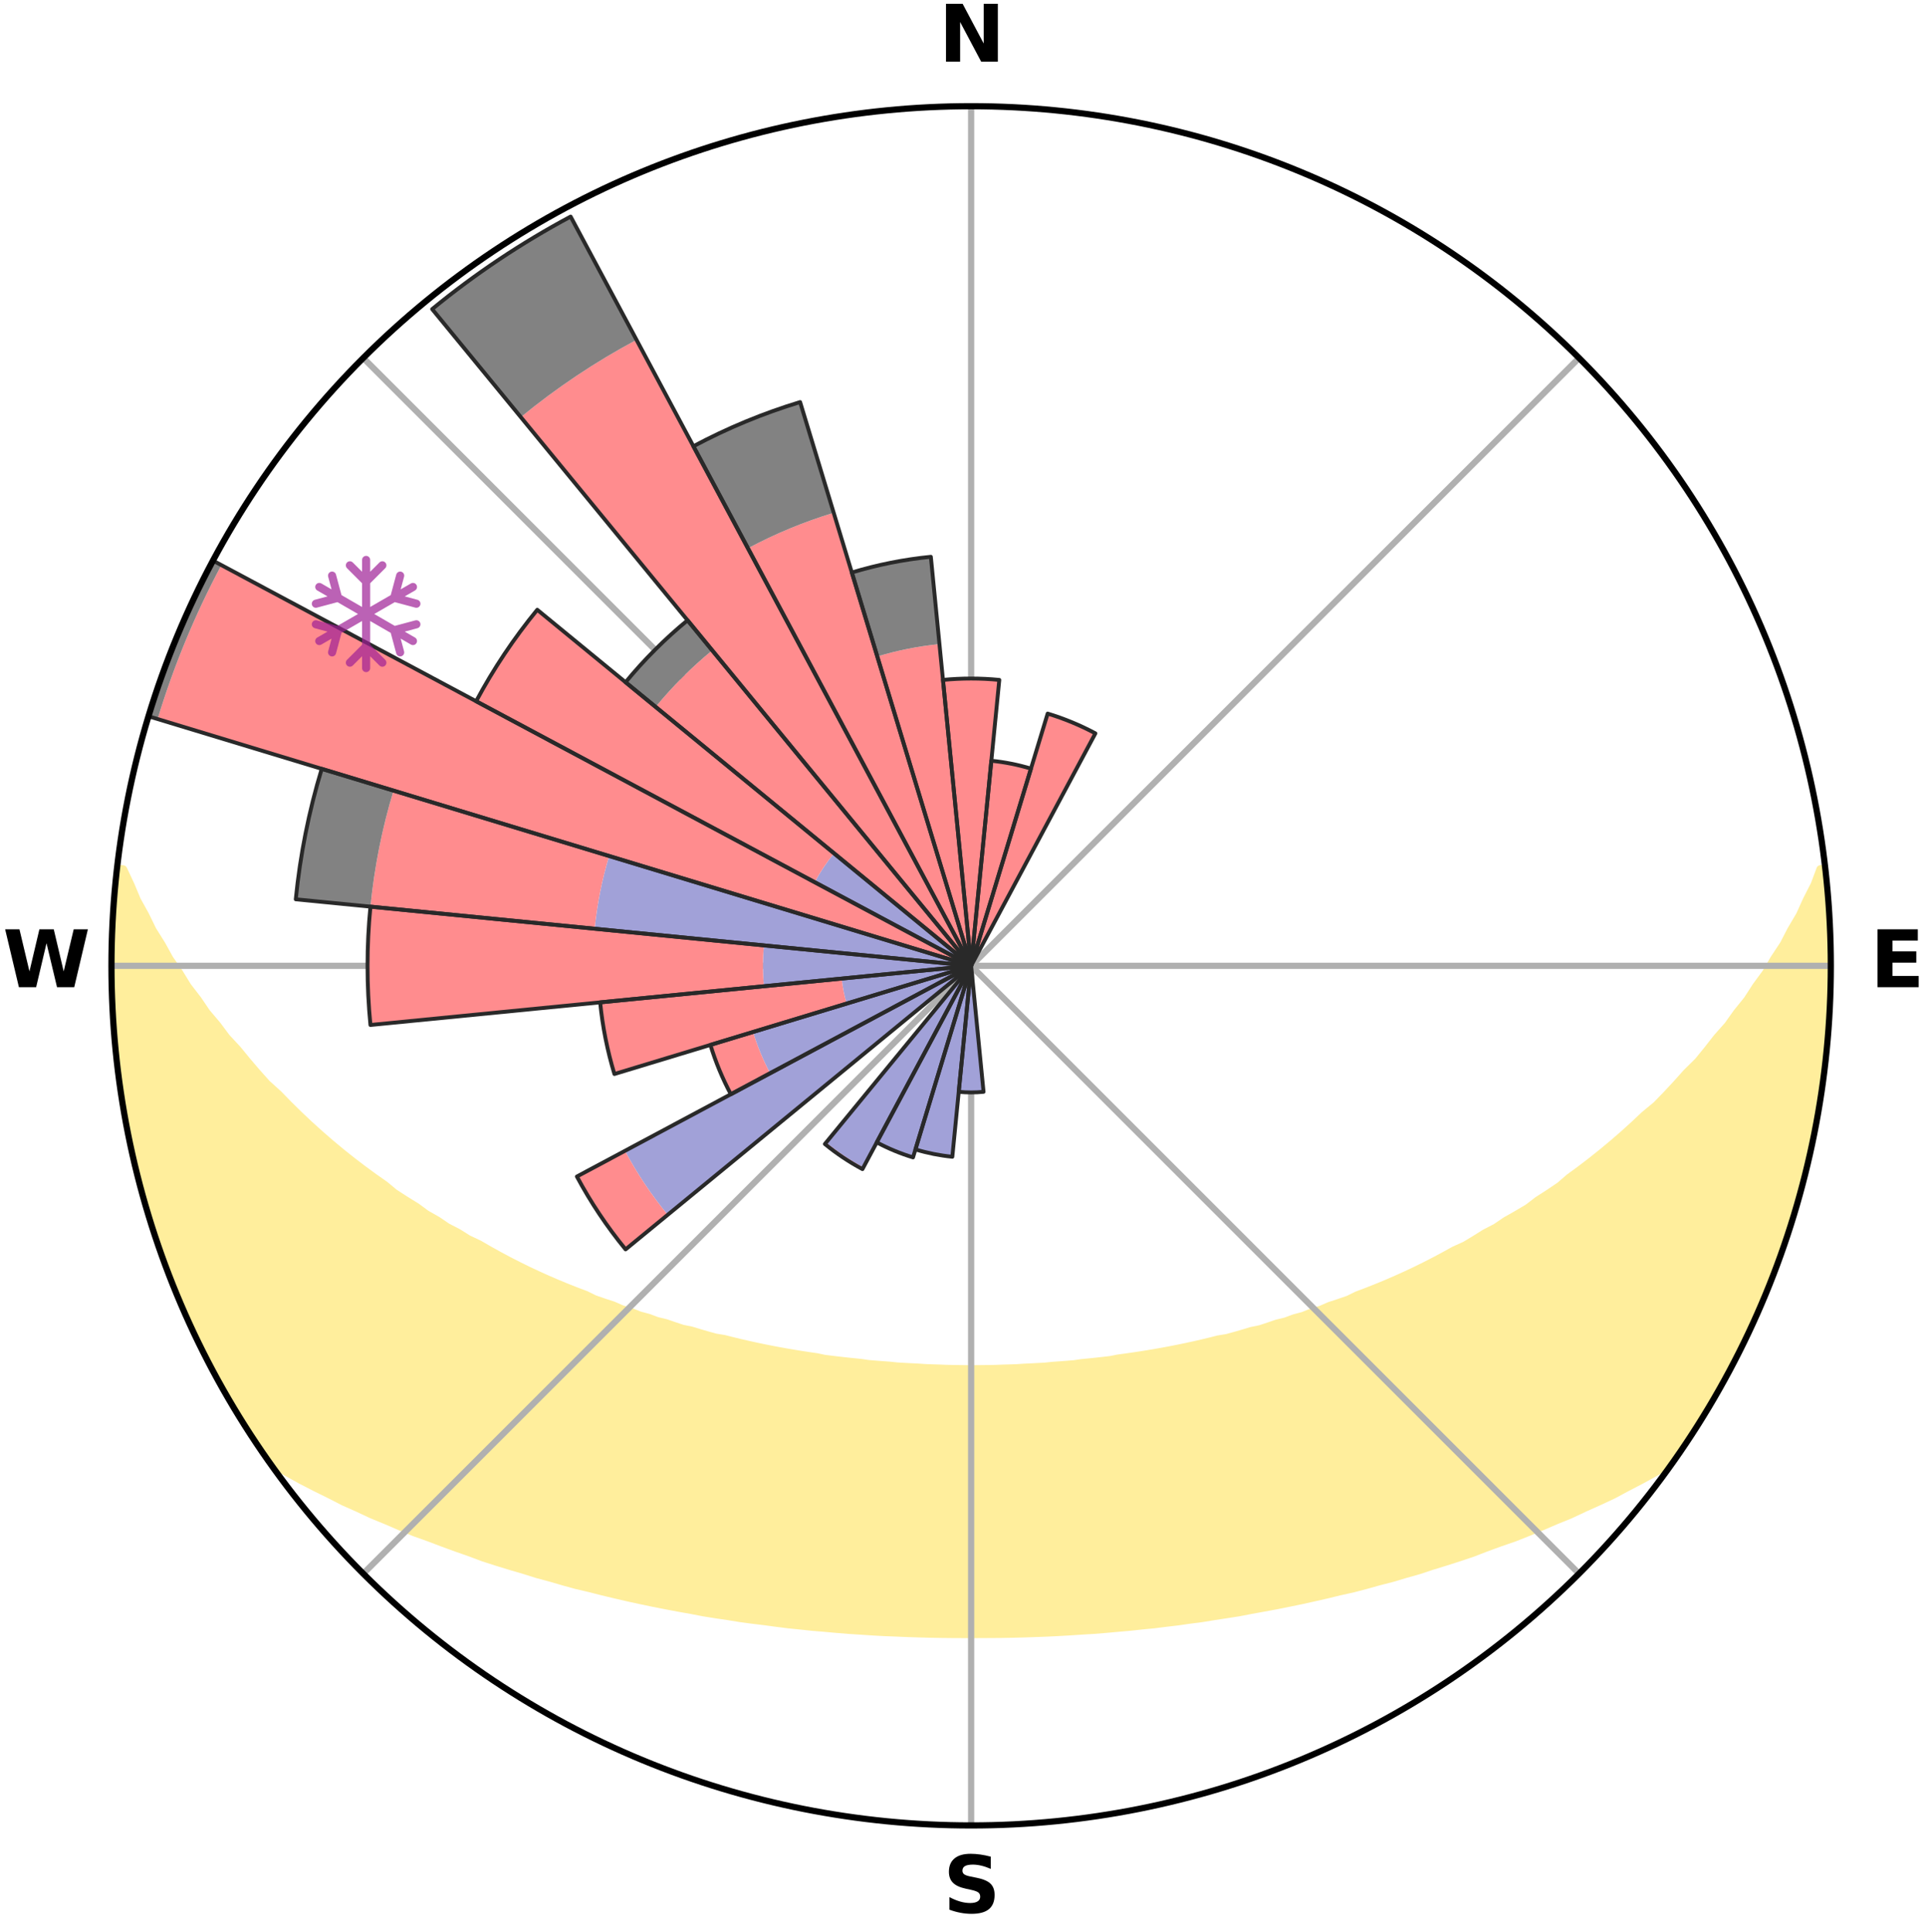 <?xml version="1.0" encoding="utf-8" standalone="no"?>
<!DOCTYPE svg PUBLIC "-//W3C//DTD SVG 1.1//EN"
  "http://www.w3.org/Graphics/SVG/1.1/DTD/svg11.dtd">
<svg xmlns:xlink="http://www.w3.org/1999/xlink" width="248.41pt" height="249.158pt" viewBox="0 0 248.41 249.158" xmlns="http://www.w3.org/2000/svg" version="1.1">
 <title>Ski Rose for Misurina</title>
 <defs>
  <style type="text/css">*{stroke-linejoin: round; stroke-linecap: butt}</style>
 </defs>
 <g id="figure_1">
  <g id="patch_1">
   <path d="M 0 249.158 
L 248.41 249.158 
L 248.41 0 
L 0 0 
z
" style="fill: #ffffff"/>
  </g>
  <g id="axes_1">
   <g id="patch_2">
    <path d="M 236.135 124.579 
C 236.135 110.018 233.267 95.599 227.695 82.147 
C 222.122 68.695 213.955 56.471 203.659 46.175 
C 193.363 35.879 181.139 27.711 167.687 22.139 
C 154.235 16.567 139.815 13.699 125.255 13.699 
C 110.694 13.699 96.275 16.567 82.823 22.139 
C 69.371 27.711 57.147 35.879 46.851 46.175 
C 36.555 56.471 28.387 68.695 22.815 82.147 
C 17.243 95.599 14.375 110.018 14.375 124.579 
C 14.375 139.14 17.243 153.559 22.815 167.011 
C 28.387 180.463 36.555 192.687 46.851 202.983 
C 57.147 213.279 69.371 221.447 82.823 227.019 
C 96.275 232.591 110.694 235.459 125.255 235.459 
C 139.815 235.459 154.235 232.591 167.687 227.019 
C 181.139 221.447 193.363 213.279 203.659 202.983 
C 213.955 192.687 222.122 180.463 227.695 167.011 
C 233.267 153.559 236.135 139.14 236.135 124.579 
M 125.255 124.579 
C 125.255 124.579 125.255 124.579 125.255 124.579 
C 125.255 124.579 125.255 124.579 125.255 124.579 
C 125.255 124.579 125.255 124.579 125.255 124.579 
C 125.255 124.579 125.255 124.579 125.255 124.579 
C 125.255 124.579 125.255 124.579 125.255 124.579 
C 125.255 124.579 125.255 124.579 125.255 124.579 
C 125.255 124.579 125.255 124.579 125.255 124.579 
C 125.255 124.579 125.255 124.579 125.255 124.579 
C 125.255 124.579 125.255 124.579 125.255 124.579 
C 125.255 124.579 125.255 124.579 125.255 124.579 
C 125.255 124.579 125.255 124.579 125.255 124.579 
C 125.255 124.579 125.255 124.579 125.255 124.579 
C 125.255 124.579 125.255 124.579 125.255 124.579 
C 125.255 124.579 125.255 124.579 125.255 124.579 
C 125.255 124.579 125.255 124.579 125.255 124.579 
C 125.255 124.579 125.255 124.579 125.255 124.579 
z
" style="fill: #ffffff"/>
   </g>
   <g id="PolyCollection_1">
    <defs>
     <path id="m72bf62e595" d="M 235.333 -137.121 
L 234.781 -137.058 
L 234.031 -135.053 
L 233.014 -133.06 
L 232.137 -131.116 
L 231.005 -129.196 
L 230.036 -127.323 
L 228.819 -125.483 
L 227.774 -123.684 
L 226.486 -121.928 
L 225.376 -120.208 
L 224.027 -118.538 
L 222.86 -116.897 
L 221.458 -115.316 
L 220.241 -113.757 
L 219 -112.237 
L 217.53 -110.788 
L 216.248 -109.352 
L 214.946 -107.956 
L 213.627 -106.6 
L 212.09 -105.328 
L 210.74 -104.056 
L 209.377 -102.823 
L 208.002 -101.631 
L 206.616 -100.479 
L 205.22 -99.366 
L 203.816 -98.293 
L 202.404 -97.259 
L 201.172 -96.195 
L 199.748 -95.236 
L 198.32 -94.315 
L 197.067 -93.354 
L 195.633 -92.506 
L 194.199 -91.694 
L 192.936 -90.835 
L 191.503 -90.093 
L 190.236 -89.297 
L 188.967 -88.532 
L 187.541 -87.889 
L 186.275 -87.186 
L 185.01 -86.511 
L 183.746 -85.865 
L 182.485 -85.246 
L 181.227 -84.655 
L 179.972 -84.09 
L 178.723 -83.552 
L 177.478 -83.038 
L 176.24 -82.55 
L 175.008 -82.086 
L 173.902 -81.54 
L 172.681 -81.121 
L 171.469 -80.724 
L 170.372 -80.243 
L 169.174 -79.887 
L 168.085 -79.446 
L 166.902 -79.129 
L 165.822 -78.726 
L 164.657 -78.445 
L 163.588 -78.077 
L 162.523 -77.727 
L 161.384 -77.494 
L 160.331 -77.176 
L 159.283 -76.873 
L 158.24 -76.586 
L 157.138 -76.409 
L 156.108 -76.149 
L 155.084 -75.902 
L 154.065 -75.668 
L 153.052 -75.447 
L 152.045 -75.238 
L 151.043 -75.04 
L 150.047 -74.854 
L 149.057 -74.678 
L 148.072 -74.512 
L 147.093 -74.355 
L 146.119 -74.208 
L 145.151 -74.07 
L 144.188 -73.94 
L 143.254 -73.752 
L 142.299 -73.64 
L 141.349 -73.536 
L 140.404 -73.438 
L 139.463 -73.347 
L 138.54 -73.211 
L 137.605 -73.135 
L 136.675 -73.065 
L 135.749 -72.999 
L 134.833 -72.902 
L 133.911 -72.85 
L 132.993 -72.803 
L 132.077 -72.76 
L 131.166 -72.698 
L 130.253 -72.667 
L 129.343 -72.64 
L 128.434 -72.605 
L 127.525 -72.589 
L 126.617 -72.577 
L 125.709 -72.568 
L 124.801 -72.568 
L 123.893 -72.579 
L 122.985 -72.593 
L 122.076 -72.611 
L 121.168 -72.648 
L 120.257 -72.677 
L 119.345 -72.711 
L 118.435 -72.774 
L 117.519 -72.819 
L 116.601 -72.868 
L 115.681 -72.922 
L 114.765 -73.021 
L 113.84 -73.088 
L 112.91 -73.16 
L 111.977 -73.238 
L 111.055 -73.375 
L 110.115 -73.468 
L 109.171 -73.568 
L 108.222 -73.674 
L 107.268 -73.787 
L 106.31 -73.908 
L 105.374 -74.108 
L 104.407 -74.248 
L 103.435 -74.396 
L 102.457 -74.554 
L 101.474 -74.721 
L 100.485 -74.899 
L 99.491 -75.087 
L 98.491 -75.286 
L 97.485 -75.496 
L 96.474 -75.718 
L 95.457 -75.953 
L 94.435 -76.201 
L 93.407 -76.462 
L 92.307 -76.64 
L 91.266 -76.928 
L 90.22 -77.232 
L 89.169 -77.551 
L 88.032 -77.784 
L 86.969 -78.135 
L 85.902 -78.503 
L 84.739 -78.784 
L 83.661 -79.188 
L 82.481 -79.505 
L 81.394 -79.946 
L 80.199 -80.302 
L 79.104 -80.784 
L 77.894 -81.181 
L 76.676 -81.6 
L 75.571 -82.145 
L 74.342 -82.61 
L 73.106 -83.098 
L 71.864 -83.611 
L 70.617 -84.149 
L 69.365 -84.713 
L 68.11 -85.304 
L 66.851 -85.922 
L 65.59 -86.568 
L 64.327 -87.242 
L 63.063 -87.945 
L 61.799 -88.677 
L 60.373 -89.351 
L 59.109 -90.146 
L 57.679 -90.887 
L 56.418 -91.745 
L 54.986 -92.556 
L 53.732 -93.48 
L 52.305 -94.362 
L 50.88 -95.282 
L 49.643 -96.309 
L 48.228 -97.302 
L 46.819 -98.335 
L 45.418 -99.406 
L 44.024 -100.517 
L 42.641 -101.668 
L 41.268 -102.859 
L 39.908 -104.089 
L 38.561 -105.359 
L 37.229 -106.67 
L 35.913 -108.021 
L 34.411 -109.377 
L 33.131 -110.811 
L 31.871 -112.285 
L 30.633 -113.798 
L 29.21 -115.331 
L 28.02 -116.926 
L 26.646 -118.548 
L 25.509 -120.224 
L 24.192 -121.933 
L 23.115 -123.688 
L 21.864 -125.481 
L 20.856 -127.313 
L 19.68 -129.189 
L 18.753 -131.093 
L 17.672 -133.046 
L 16.848 -135.017 
L 15.899 -137.039 
L 15.098 -137.13 
L 15.098 -137.13 
L 14.947 -135.201 
L 14.895 -133.265 
L 14.627 -131.345 
L 14.575 -129.411 
L 14.439 -127.481 
L 14.384 -125.547 
L 14.498 -123.613 
L 14.462 -121.678 
L 14.5 -119.743 
L 14.639 -117.814 
L 14.884 -115.893 
L 14.903 -113.953 
L 15.135 -112.033 
L 15.475 -110.126 
L 15.666 -108.201 
L 15.911 -106.281 
L 16.264 -104.379 
L 16.646 -102.482 
L 17.141 -100.611 
L 17.492 -98.708 
L 17.966 -96.832 
L 18.47 -94.965 
L 19.004 -93.106 
L 19.567 -91.256 
L 20.16 -89.415 
L 20.784 -87.584 
L 21.438 -85.764 
L 22.123 -83.954 
L 22.838 -82.157 
L 23.585 -80.372 
L 24.364 -78.6 
L 25.247 -76.878 
L 26.091 -75.138 
L 26.97 -73.415 
L 27.817 -71.675 
L 28.792 -70.003 
L 29.739 -68.316 
L 30.739 -66.66 
L 31.741 -65.004 
L 32.818 -63.397 
L 33.878 -61.778 
L 35.159 -60.314 
L 36.972 -59.253 
L 38.805 -58.243 
L 40.656 -57.286 
L 42.512 -56.371 
L 44.313 -55.448 
L 46.178 -54.618 
L 47.982 -53.771 
L 49.837 -53.011 
L 51.636 -52.234 
L 53.432 -51.491 
L 55.275 -50.835 
L 57.059 -50.156 
L 58.836 -49.507 
L 60.608 -48.887 
L 62.327 -48.241 
L 64.084 -47.677 
L 65.834 -47.14 
L 67.575 -46.629 
L 69.273 -46.095 
L 70.997 -45.633 
L 72.677 -45.142 
L 74.354 -44.68 
L 76.051 -44.286 
L 77.709 -43.863 
L 79.364 -43.467 
L 81.007 -43.085 
L 82.647 -42.729 
L 84.275 -42.387 
L 85.899 -42.069 
L 87.513 -41.762 
L 89.122 -41.479 
L 90.706 -41.172 
L 92.299 -40.916 
L 93.887 -40.682 
L 95.455 -40.426 
L 97.027 -40.215 
L 98.595 -40.025 
L 100.147 -39.815 
L 101.694 -39.62 
L 103.243 -39.464 
L 104.781 -39.298 
L 106.321 -39.173 
L 107.85 -39.034 
L 109.377 -38.908 
L 110.902 -38.81 
L 112.422 -38.71 
L 113.938 -38.622 
L 115.455 -38.564 
L 116.966 -38.499 
L 118.476 -38.448 
L 119.984 -38.408 
L 121.491 -38.38 
L 122.997 -38.364 
L 124.502 -38.359 
L 126.007 -38.36 
L 127.512 -38.368 
L 129.019 -38.377 
L 130.526 -38.405 
L 132.034 -38.444 
L 133.544 -38.496 
L 135.056 -38.552 
L 136.571 -38.628 
L 138.087 -38.715 
L 139.607 -38.816 
L 141.133 -38.906 
L 142.66 -39.032 
L 144.189 -39.171 
L 145.728 -39.304 
L 147.265 -39.471 
L 148.816 -39.619 
L 150.363 -39.814 
L 151.923 -39.997 
L 153.48 -40.222 
L 155.055 -40.425 
L 156.623 -40.682 
L 158.208 -40.923 
L 159.803 -41.172 
L 161.387 -41.48 
L 162.993 -41.77 
L 164.61 -42.07 
L 166.23 -42.395 
L 167.862 -42.731 
L 169.498 -43.093 
L 171.145 -43.468 
L 172.796 -43.871 
L 174.484 -44.244 
L 176.155 -44.682 
L 177.828 -45.15 
L 179.543 -45.589 
L 181.235 -46.097 
L 182.969 -46.583 
L 184.669 -47.149 
L 186.419 -47.686 
L 188.176 -48.249 
L 189.942 -48.84 
L 191.671 -49.51 
L 193.448 -50.159 
L 195.279 -50.789 
L 197.07 -51.499 
L 198.865 -52.242 
L 200.664 -53.018 
L 202.525 -53.774 
L 204.328 -54.621 
L 206.188 -55.456 
L 208.053 -56.325 
L 209.85 -57.289 
L 211.696 -58.25 
L 213.533 -59.256 
L 215.343 -60.32 
L 216.629 -61.779 
L 217.696 -63.394 
L 218.76 -65.009 
L 219.739 -66.679 
L 220.758 -68.323 
L 221.743 -69.989 
L 222.697 -71.673 
L 223.475 -73.449 
L 224.482 -75.106 
L 225.267 -76.876 
L 226.127 -78.609 
L 226.867 -80.397 
L 227.671 -82.157 
L 228.358 -83.966 
L 229.057 -85.769 
L 229.71 -87.59 
L 230.381 -89.404 
L 230.933 -91.259 
L 231.555 -93.091 
L 232.023 -94.97 
L 232.572 -96.825 
L 232.996 -98.713 
L 233.505 -100.581 
L 233.796 -102.496 
L 234.195 -104.388 
L 234.584 -106.284 
L 234.91 -108.191 
L 235.059 -110.123 
L 235.328 -112.038 
L 235.545 -113.959 
L 235.739 -115.884 
L 235.895 -117.812 
L 236.006 -119.744 
L 236.09 -121.677 
L 235.954 -123.613 
L 235.968 -125.545 
L 235.947 -127.478 
L 235.886 -129.409 
L 235.798 -131.34 
L 235.678 -133.27 
L 235.526 -135.197 
L 235.333 -137.121 
z
" style="stroke: #ffee9c"/>
    </defs>
    <g clip-path="url(#pd3b5af2bdf)">
     <use xlink:href="#m72bf62e595" x="0" y="249.158" style="fill: #ffee9c; stroke: #ffee9c"/>
    </g>
   </g>
   <g id="matplotlib.axis_1">
    <g id="xtick_1">
     <g id="line2d_1">
      <path d="M 125.255 124.579 
L 125.255 13.699 
" clip-path="url(#pd3b5af2bdf)" style="fill: none; stroke: #b0b0b0; stroke-width: 0.8; stroke-linecap: square"/>
     </g>
     <g id="text_1">
      <!-- N -->
      <g transform="translate(121.07 7.958) scale(0.1 -0.1)">
       <defs>
        <path id="DejaVuSans-Bold-4e" d="M 588 4666 
L 1931 4666 
L 3628 1466 
L 3628 4666 
L 4769 4666 
L 4769 0 
L 3425 0 
L 1728 3200 
L 1728 0 
L 588 0 
L 588 4666 
z
" transform="scale(0.016)"/>
       </defs>
       <use xlink:href="#DejaVuSans-Bold-4e"/>
      </g>
     </g>
    </g>
    <g id="xtick_2">
     <g id="line2d_2">
      <path d="M 125.255 124.579 
L 203.659 46.175 
" clip-path="url(#pd3b5af2bdf)" style="fill: none; stroke: #b0b0b0; stroke-width: 0.8; stroke-linecap: square"/>
     </g>
    </g>
    <g id="xtick_3">
     <g id="line2d_3">
      <path d="M 125.255 124.579 
L 236.135 124.579 
" clip-path="url(#pd3b5af2bdf)" style="fill: none; stroke: #b0b0b0; stroke-width: 0.8; stroke-linecap: square"/>
     </g>
     <g id="text_2">
      <!-- E -->
      <g transform="translate(241.219 127.338) scale(0.1 -0.1)">
       <defs>
        <path id="DejaVuSans-Bold-45" d="M 588 4666 
L 3834 4666 
L 3834 3756 
L 1791 3756 
L 1791 2888 
L 3713 2888 
L 3713 1978 
L 1791 1978 
L 1791 909 
L 3903 909 
L 3903 0 
L 588 0 
L 588 4666 
z
" transform="scale(0.016)"/>
       </defs>
       <use xlink:href="#DejaVuSans-Bold-45"/>
      </g>
     </g>
    </g>
    <g id="xtick_4">
     <g id="line2d_4">
      <path d="M 125.255 124.579 
L 203.659 202.983 
" clip-path="url(#pd3b5af2bdf)" style="fill: none; stroke: #b0b0b0; stroke-width: 0.8; stroke-linecap: square"/>
     </g>
    </g>
    <g id="xtick_5">
     <g id="line2d_5">
      <path d="M 125.255 124.579 
L 125.255 235.459 
" clip-path="url(#pd3b5af2bdf)" style="fill: none; stroke: #b0b0b0; stroke-width: 0.8; stroke-linecap: square"/>
     </g>
     <g id="text_3">
      <!-- S -->
      <g transform="translate(121.654 246.718) scale(0.1 -0.1)">
       <defs>
        <path id="DejaVuSans-Bold-53" d="M 3834 4519 
L 3834 3531 
Q 3450 3703 3084 3790 
Q 2719 3878 2394 3878 
Q 1963 3878 1756 3759 
Q 1550 3641 1550 3391 
Q 1550 3203 1689 3098 
Q 1828 2994 2194 2919 
L 2706 2816 
Q 3484 2659 3812 2340 
Q 4141 2022 4141 1434 
Q 4141 663 3683 286 
Q 3225 -91 2284 -91 
Q 1841 -91 1394 -6 
Q 947 78 500 244 
L 500 1259 
Q 947 1022 1364 901 
Q 1781 781 2169 781 
Q 2563 781 2772 912 
Q 2981 1044 2981 1288 
Q 2981 1506 2839 1625 
Q 2697 1744 2272 1838 
L 1806 1941 
Q 1106 2091 782 2419 
Q 459 2747 459 3303 
Q 459 4000 909 4375 
Q 1359 4750 2203 4750 
Q 2588 4750 2994 4692 
Q 3400 4634 3834 4519 
z
" transform="scale(0.016)"/>
       </defs>
       <use xlink:href="#DejaVuSans-Bold-53"/>
      </g>
     </g>
    </g>
    <g id="xtick_6">
     <g id="line2d_6">
      <path d="M 125.255 124.579 
L 46.851 202.983 
" clip-path="url(#pd3b5af2bdf)" style="fill: none; stroke: #b0b0b0; stroke-width: 0.8; stroke-linecap: square"/>
     </g>
    </g>
    <g id="xtick_7">
     <g id="line2d_7">
      <path d="M 125.255 124.579 
L 14.375 124.579 
" clip-path="url(#pd3b5af2bdf)" style="fill: none; stroke: #b0b0b0; stroke-width: 0.8; stroke-linecap: square"/>
     </g>
     <g id="text_4">
      <!-- W -->
      <g transform="translate(0.36 127.338) scale(0.1 -0.1)">
       <defs>
        <path id="DejaVuSans-Bold-57" d="M 191 4666 
L 1344 4666 
L 2150 1275 
L 2950 4666 
L 4109 4666 
L 4909 1275 
L 5716 4666 
L 6859 4666 
L 5759 0 
L 4372 0 
L 3525 3547 
L 2688 0 
L 1300 0 
L 191 4666 
z
" transform="scale(0.016)"/>
       </defs>
       <use xlink:href="#DejaVuSans-Bold-57"/>
      </g>
     </g>
    </g>
    <g id="xtick_8">
     <g id="line2d_8">
      <path d="M 125.255 124.579 
L 46.851 46.175 
" clip-path="url(#pd3b5af2bdf)" style="fill: none; stroke: #b0b0b0; stroke-width: 0.8; stroke-linecap: square"/>
     </g>
    </g>
   </g>
   <g id="matplotlib.axis_2"/>
   <g id="patch_3">
    <path d="M 125.255 124.579 
C 125.255 124.579 125.255 124.579 125.255 124.579 
C 125.255 124.579 125.255 124.579 125.255 124.579 
L 125.255 124.579 
C 125.255 124.579 125.255 124.579 125.255 124.579 
C 125.255 124.579 125.255 124.579 125.255 124.579 
z
" clip-path="url(#pd3b5af2bdf)" style="fill: #d9d9d9"/>
   </g>
   <g id="patch_4">
    <path d="M 125.255 124.579 
C 125.255 124.579 125.255 124.579 125.255 124.579 
C 125.255 124.579 125.255 124.579 125.255 124.579 
L 125.255 124.579 
C 125.255 124.579 125.255 124.579 125.255 124.579 
C 125.255 124.579 125.255 124.579 125.255 124.579 
z
" clip-path="url(#pd3b5af2bdf)" style="fill: #d9d9d9"/>
   </g>
   <g id="patch_5">
    <path d="M 125.255 124.579 
C 125.255 124.579 125.255 124.579 125.255 124.579 
C 125.255 124.579 125.255 124.579 125.255 124.579 
L 125.255 124.579 
C 125.255 124.579 125.255 124.579 125.255 124.579 
C 125.255 124.579 125.255 124.579 125.255 124.579 
z
" clip-path="url(#pd3b5af2bdf)" style="fill: #d9d9d9"/>
   </g>
   <g id="patch_6">
    <path d="M 125.255 124.579 
C 125.255 124.579 125.255 124.579 125.255 124.579 
C 125.255 124.579 125.255 124.579 125.255 124.579 
L 125.255 124.579 
C 125.255 124.579 125.255 124.579 125.255 124.579 
C 125.255 124.579 125.255 124.579 125.255 124.579 
z
" clip-path="url(#pd3b5af2bdf)" style="fill: #d9d9d9"/>
   </g>
   <g id="patch_7">
    <path d="M 125.255 124.579 
C 125.255 124.579 125.255 124.579 125.255 124.579 
C 125.255 124.579 125.255 124.579 125.255 124.579 
L 125.255 124.579 
C 125.255 124.579 125.255 124.579 125.255 124.579 
C 125.255 124.579 125.255 124.579 125.255 124.579 
z
" clip-path="url(#pd3b5af2bdf)" style="fill: #d9d9d9"/>
   </g>
   <g id="patch_8">
    <path d="M 125.255 124.579 
C 125.255 124.579 125.255 124.579 125.255 124.579 
C 125.255 124.579 125.255 124.579 125.255 124.579 
L 125.255 124.579 
C 125.255 124.579 125.255 124.579 125.255 124.579 
C 125.255 124.579 125.255 124.579 125.255 124.579 
z
" clip-path="url(#pd3b5af2bdf)" style="fill: #d9d9d9"/>
   </g>
   <g id="patch_9">
    <path d="M 125.255 124.579 
C 125.255 124.579 125.255 124.579 125.255 124.579 
C 125.255 124.579 125.255 124.579 125.255 124.579 
L 125.255 124.579 
C 125.255 124.579 125.255 124.579 125.255 124.579 
C 125.255 124.579 125.255 124.579 125.255 124.579 
z
" clip-path="url(#pd3b5af2bdf)" style="fill: #d9d9d9"/>
   </g>
   <g id="patch_10">
    <path d="M 125.255 124.579 
C 125.255 124.579 125.255 124.579 125.255 124.579 
C 125.255 124.579 125.255 124.579 125.255 124.579 
L 125.255 124.579 
C 125.255 124.579 125.255 124.579 125.255 124.579 
C 125.255 124.579 125.255 124.579 125.255 124.579 
z
" clip-path="url(#pd3b5af2bdf)" style="fill: #d9d9d9"/>
   </g>
   <g id="patch_11">
    <path d="M 125.255 124.579 
C 125.255 124.579 125.255 124.579 125.255 124.579 
C 125.255 124.579 125.255 124.579 125.255 124.579 
L 125.255 124.579 
C 125.255 124.579 125.255 124.579 125.255 124.579 
C 125.255 124.579 125.255 124.579 125.255 124.579 
z
" clip-path="url(#pd3b5af2bdf)" style="fill: #d9d9d9"/>
   </g>
   <g id="patch_12">
    <path d="M 125.255 124.579 
C 125.255 124.579 125.255 124.579 125.255 124.579 
C 125.255 124.579 125.255 124.579 125.255 124.579 
L 125.255 124.579 
C 125.255 124.579 125.255 124.579 125.255 124.579 
C 125.255 124.579 125.255 124.579 125.255 124.579 
z
" clip-path="url(#pd3b5af2bdf)" style="fill: #d9d9d9"/>
   </g>
   <g id="patch_13">
    <path d="M 125.255 124.579 
C 125.255 124.579 125.255 124.579 125.255 124.579 
C 125.255 124.579 125.255 124.579 125.255 124.579 
L 125.255 124.579 
C 125.255 124.579 125.255 124.579 125.255 124.579 
C 125.255 124.579 125.255 124.579 125.255 124.579 
z
" clip-path="url(#pd3b5af2bdf)" style="fill: #d9d9d9"/>
   </g>
   <g id="patch_14">
    <path d="M 125.255 124.579 
C 125.255 124.579 125.255 124.579 125.255 124.579 
C 125.255 124.579 125.255 124.579 125.255 124.579 
L 125.255 124.579 
C 125.255 124.579 125.255 124.579 125.255 124.579 
C 125.255 124.579 125.255 124.579 125.255 124.579 
z
" clip-path="url(#pd3b5af2bdf)" style="fill: #d9d9d9"/>
   </g>
   <g id="patch_15">
    <path d="M 125.255 124.579 
C 125.255 124.579 125.255 124.579 125.255 124.579 
C 125.255 124.579 125.255 124.579 125.255 124.579 
L 125.255 124.579 
C 125.255 124.579 125.255 124.579 125.255 124.579 
C 125.255 124.579 125.255 124.579 125.255 124.579 
z
" clip-path="url(#pd3b5af2bdf)" style="fill: #d9d9d9"/>
   </g>
   <g id="patch_16">
    <path d="M 125.255 124.579 
C 125.255 124.579 125.255 124.579 125.255 124.579 
C 125.255 124.579 125.255 124.579 125.255 124.579 
L 125.255 124.579 
C 125.255 124.579 125.255 124.579 125.255 124.579 
C 125.255 124.579 125.255 124.579 125.255 124.579 
z
" clip-path="url(#pd3b5af2bdf)" style="fill: #d9d9d9"/>
   </g>
   <g id="patch_17">
    <path d="M 125.255 124.579 
C 125.255 124.579 125.255 124.579 125.255 124.579 
C 125.255 124.579 125.255 124.579 125.255 124.579 
L 125.255 124.579 
C 125.255 124.579 125.255 124.579 125.255 124.579 
C 125.255 124.579 125.255 124.579 125.255 124.579 
z
" clip-path="url(#pd3b5af2bdf)" style="fill: #d9d9d9"/>
   </g>
   <g id="patch_18">
    <path d="M 125.255 124.579 
C 125.255 124.579 125.255 124.579 125.255 124.579 
C 125.255 124.579 125.255 124.579 125.255 124.579 
L 125.255 124.579 
C 125.255 124.579 125.255 124.579 125.255 124.579 
C 125.255 124.579 125.255 124.579 125.255 124.579 
z
" clip-path="url(#pd3b5af2bdf)" style="fill: #d9d9d9"/>
   </g>
   <g id="patch_19">
    <path d="M 125.255 124.579 
C 125.255 124.579 125.255 124.579 125.255 124.579 
C 125.255 124.579 125.255 124.579 125.255 124.579 
L 125.255 124.579 
C 125.255 124.579 125.255 124.579 125.255 124.579 
C 125.255 124.579 125.255 124.579 125.255 124.579 
z
" clip-path="url(#pd3b5af2bdf)" style="fill: #d9d9d9"/>
   </g>
   <g id="patch_20">
    <path d="M 125.255 124.579 
C 125.255 124.579 125.255 124.579 125.255 124.579 
C 125.255 124.579 125.255 124.579 125.255 124.579 
L 125.255 124.579 
C 125.255 124.579 125.255 124.579 125.255 124.579 
C 125.255 124.579 125.255 124.579 125.255 124.579 
z
" clip-path="url(#pd3b5af2bdf)" style="fill: #d9d9d9"/>
   </g>
   <g id="patch_21">
    <path d="M 125.255 124.579 
C 125.255 124.579 125.255 124.579 125.255 124.579 
C 125.255 124.579 125.255 124.579 125.255 124.579 
L 125.255 124.579 
C 125.255 124.579 125.255 124.579 125.255 124.579 
C 125.255 124.579 125.255 124.579 125.255 124.579 
z
" clip-path="url(#pd3b5af2bdf)" style="fill: #d9d9d9"/>
   </g>
   <g id="patch_22">
    <path d="M 125.255 124.579 
C 125.255 124.579 125.255 124.579 125.255 124.579 
C 125.255 124.579 125.255 124.579 125.255 124.579 
L 125.255 124.579 
C 125.255 124.579 125.255 124.579 125.255 124.579 
C 125.255 124.579 125.255 124.579 125.255 124.579 
z
" clip-path="url(#pd3b5af2bdf)" style="fill: #d9d9d9"/>
   </g>
   <g id="patch_23">
    <path d="M 125.255 124.579 
C 125.255 124.579 125.255 124.579 125.255 124.579 
C 125.255 124.579 125.255 124.579 125.255 124.579 
L 125.255 124.579 
C 125.255 124.579 125.255 124.579 125.255 124.579 
C 125.255 124.579 125.255 124.579 125.255 124.579 
z
" clip-path="url(#pd3b5af2bdf)" style="fill: #d9d9d9"/>
   </g>
   <g id="patch_24">
    <path d="M 125.255 124.579 
C 125.255 124.579 125.255 124.579 125.255 124.579 
C 125.255 124.579 125.255 124.579 125.255 124.579 
L 125.255 124.579 
C 125.255 124.579 125.255 124.579 125.255 124.579 
C 125.255 124.579 125.255 124.579 125.255 124.579 
z
" clip-path="url(#pd3b5af2bdf)" style="fill: #d9d9d9"/>
   </g>
   <g id="patch_25">
    <path d="M 125.255 124.579 
C 125.255 124.579 125.255 124.579 125.255 124.579 
C 125.255 124.579 125.255 124.579 125.255 124.579 
L 125.255 124.579 
C 125.255 124.579 125.255 124.579 125.255 124.579 
C 125.255 124.579 125.255 124.579 125.255 124.579 
z
" clip-path="url(#pd3b5af2bdf)" style="fill: #d9d9d9"/>
   </g>
   <g id="patch_26">
    <path d="M 125.255 124.579 
C 125.255 124.579 125.255 124.579 125.255 124.579 
C 125.255 124.579 125.255 124.579 125.255 124.579 
L 125.255 124.579 
C 125.255 124.579 125.255 124.579 125.255 124.579 
C 125.255 124.579 125.255 124.579 125.255 124.579 
z
" clip-path="url(#pd3b5af2bdf)" style="fill: #d9d9d9"/>
   </g>
   <g id="patch_27">
    <path d="M 125.255 124.579 
C 125.255 124.579 125.255 124.579 125.255 124.579 
C 125.255 124.579 125.255 124.579 125.255 124.579 
L 125.255 124.579 
C 125.255 124.579 125.255 124.579 125.255 124.579 
C 125.255 124.579 125.255 124.579 125.255 124.579 
z
" clip-path="url(#pd3b5af2bdf)" style="fill: #d9d9d9"/>
   </g>
   <g id="patch_28">
    <path d="M 125.255 124.579 
C 125.255 124.579 125.255 124.579 125.255 124.579 
C 125.255 124.579 125.255 124.579 125.255 124.579 
L 125.255 124.579 
C 125.255 124.579 125.255 124.579 125.255 124.579 
C 125.255 124.579 125.255 124.579 125.255 124.579 
z
" clip-path="url(#pd3b5af2bdf)" style="fill: #d9d9d9"/>
   </g>
   <g id="patch_29">
    <path d="M 125.255 124.579 
C 125.255 124.579 125.255 124.579 125.255 124.579 
C 125.255 124.579 125.255 124.579 125.255 124.579 
L 125.255 124.579 
C 125.255 124.579 125.255 124.579 125.255 124.579 
C 125.255 124.579 125.255 124.579 125.255 124.579 
z
" clip-path="url(#pd3b5af2bdf)" style="fill: #d9d9d9"/>
   </g>
   <g id="patch_30">
    <path d="M 125.255 124.579 
C 125.255 124.579 125.255 124.579 125.255 124.579 
C 125.255 124.579 125.255 124.579 125.255 124.579 
L 125.255 124.579 
C 125.255 124.579 125.255 124.579 125.255 124.579 
C 125.255 124.579 125.255 124.579 125.255 124.579 
z
" clip-path="url(#pd3b5af2bdf)" style="fill: #d9d9d9"/>
   </g>
   <g id="patch_31">
    <path d="M 125.255 124.579 
C 125.255 124.579 125.255 124.579 125.255 124.579 
C 125.255 124.579 125.255 124.579 125.255 124.579 
L 125.255 124.579 
C 125.255 124.579 125.255 124.579 125.255 124.579 
C 125.255 124.579 125.255 124.579 125.255 124.579 
z
" clip-path="url(#pd3b5af2bdf)" style="fill: #d9d9d9"/>
   </g>
   <g id="patch_32">
    <path d="M 125.255 124.579 
C 125.255 124.579 125.255 124.579 125.255 124.579 
C 125.255 124.579 125.255 124.579 125.255 124.579 
L 125.255 124.579 
C 125.255 124.579 125.255 124.579 125.255 124.579 
C 125.255 124.579 125.255 124.579 125.255 124.579 
z
" clip-path="url(#pd3b5af2bdf)" style="fill: #d9d9d9"/>
   </g>
   <g id="patch_33">
    <path d="M 125.255 124.579 
C 125.255 124.579 125.255 124.579 125.255 124.579 
C 125.255 124.579 125.255 124.579 125.255 124.579 
L 125.255 124.579 
C 125.255 124.579 125.255 124.579 125.255 124.579 
C 125.255 124.579 125.255 124.579 125.255 124.579 
z
" clip-path="url(#pd3b5af2bdf)" style="fill: #d9d9d9"/>
   </g>
   <g id="patch_34">
    <path d="M 125.255 124.579 
C 125.255 124.579 125.255 124.579 125.255 124.579 
C 125.255 124.579 125.255 124.579 125.255 124.579 
L 125.255 124.579 
C 125.255 124.579 125.255 124.579 125.255 124.579 
C 125.255 124.579 125.255 124.579 125.255 124.579 
z
" clip-path="url(#pd3b5af2bdf)" style="fill: #d9d9d9"/>
   </g>
   <g id="patch_35">
    <path d="M 125.255 124.579 
C 125.255 124.579 125.255 124.579 125.255 124.579 
C 125.255 124.579 125.255 124.579 125.255 124.579 
L 125.255 124.579 
C 125.255 124.579 125.255 124.579 125.255 124.579 
C 125.255 124.579 125.255 124.579 125.255 124.579 
z
" clip-path="url(#pd3b5af2bdf)" style="fill: #a1a1d8"/>
   </g>
   <g id="patch_36">
    <path d="M 125.255 124.579 
C 125.255 124.579 125.255 124.579 125.255 124.579 
C 125.255 124.579 125.255 124.579 125.255 124.579 
L 125.255 124.579 
C 125.255 124.579 125.255 124.579 125.255 124.579 
C 125.255 124.579 125.255 124.579 125.255 124.579 
z
" clip-path="url(#pd3b5af2bdf)" style="fill: #a1a1d8"/>
   </g>
   <g id="patch_37">
    <path d="M 125.255 124.579 
C 125.255 124.579 125.255 124.579 125.255 124.579 
C 125.255 124.579 125.255 124.579 125.255 124.579 
L 125.255 124.579 
C 125.255 124.579 125.255 124.579 125.255 124.579 
C 125.255 124.579 125.255 124.579 125.255 124.579 
z
" clip-path="url(#pd3b5af2bdf)" style="fill: #a1a1d8"/>
   </g>
   <g id="patch_38">
    <path d="M 125.255 124.579 
C 125.255 124.579 125.255 124.579 125.255 124.579 
C 125.255 124.579 125.255 124.579 125.255 124.579 
L 125.255 124.579 
C 125.255 124.579 125.255 124.579 125.255 124.579 
C 125.255 124.579 125.255 124.579 125.255 124.579 
z
" clip-path="url(#pd3b5af2bdf)" style="fill: #a1a1d8"/>
   </g>
   <g id="patch_39">
    <path d="M 125.255 124.579 
C 125.255 124.579 125.255 124.579 125.255 124.579 
C 125.255 124.579 125.255 124.579 125.255 124.579 
L 125.255 124.579 
C 125.255 124.579 125.255 124.579 125.255 124.579 
C 125.255 124.579 125.255 124.579 125.255 124.579 
z
" clip-path="url(#pd3b5af2bdf)" style="fill: #a1a1d8"/>
   </g>
   <g id="patch_40">
    <path d="M 125.255 124.579 
C 125.255 124.579 125.255 124.579 125.255 124.579 
C 125.255 124.579 125.255 124.579 125.255 124.579 
L 125.255 124.579 
C 125.255 124.579 125.255 124.579 125.255 124.579 
C 125.255 124.579 125.255 124.579 125.255 124.579 
z
" clip-path="url(#pd3b5af2bdf)" style="fill: #a1a1d8"/>
   </g>
   <g id="patch_41">
    <path d="M 125.255 124.579 
C 125.255 124.579 125.255 124.579 125.255 124.579 
C 125.255 124.579 125.255 124.579 125.255 124.579 
L 125.255 124.579 
C 125.255 124.579 125.255 124.579 125.255 124.579 
C 125.255 124.579 125.255 124.579 125.255 124.579 
z
" clip-path="url(#pd3b5af2bdf)" style="fill: #a1a1d8"/>
   </g>
   <g id="patch_42">
    <path d="M 125.255 124.579 
C 125.255 124.579 125.255 124.579 125.255 124.579 
C 125.255 124.579 125.255 124.579 125.255 124.579 
L 125.255 124.579 
C 125.255 124.579 125.255 124.579 125.255 124.579 
C 125.255 124.579 125.255 124.579 125.255 124.579 
z
" clip-path="url(#pd3b5af2bdf)" style="fill: #a1a1d8"/>
   </g>
   <g id="patch_43">
    <path d="M 125.255 124.579 
C 125.255 124.579 125.255 124.579 125.255 124.579 
C 125.255 124.579 125.255 124.579 125.255 124.579 
L 125.255 124.579 
C 125.255 124.579 125.255 124.579 125.255 124.579 
C 125.255 124.579 125.255 124.579 125.255 124.579 
z
" clip-path="url(#pd3b5af2bdf)" style="fill: #a1a1d8"/>
   </g>
   <g id="patch_44">
    <path d="M 125.255 124.579 
C 125.255 124.579 125.255 124.579 125.255 124.579 
C 125.255 124.579 125.255 124.579 125.255 124.579 
L 125.255 124.579 
C 125.255 124.579 125.255 124.579 125.255 124.579 
C 125.255 124.579 125.255 124.579 125.255 124.579 
z
" clip-path="url(#pd3b5af2bdf)" style="fill: #a1a1d8"/>
   </g>
   <g id="patch_45">
    <path d="M 125.255 124.579 
C 125.255 124.579 125.255 124.579 125.255 124.579 
C 125.255 124.579 125.255 124.579 125.255 124.579 
L 125.255 124.579 
C 125.255 124.579 125.255 124.579 125.255 124.579 
C 125.255 124.579 125.255 124.579 125.255 124.579 
z
" clip-path="url(#pd3b5af2bdf)" style="fill: #a1a1d8"/>
   </g>
   <g id="patch_46">
    <path d="M 125.255 124.579 
C 125.255 124.579 125.255 124.579 125.255 124.579 
C 125.255 124.579 125.255 124.579 125.255 124.579 
L 125.255 124.579 
C 125.255 124.579 125.255 124.579 125.255 124.579 
C 125.255 124.579 125.255 124.579 125.255 124.579 
z
" clip-path="url(#pd3b5af2bdf)" style="fill: #a1a1d8"/>
   </g>
   <g id="patch_47">
    <path d="M 125.255 124.579 
C 125.255 124.579 125.255 124.579 125.255 124.579 
C 125.255 124.579 125.255 124.579 125.255 124.579 
L 125.255 124.579 
C 125.255 124.579 125.255 124.579 125.255 124.579 
C 125.255 124.579 125.255 124.579 125.255 124.579 
z
" clip-path="url(#pd3b5af2bdf)" style="fill: #a1a1d8"/>
   </g>
   <g id="patch_48">
    <path d="M 125.255 124.579 
C 125.255 124.579 125.255 124.579 125.255 124.579 
C 125.255 124.579 125.255 124.579 125.255 124.579 
L 125.255 124.579 
C 125.255 124.579 125.255 124.579 125.255 124.579 
C 125.255 124.579 125.255 124.579 125.255 124.579 
z
" clip-path="url(#pd3b5af2bdf)" style="fill: #a1a1d8"/>
   </g>
   <g id="patch_49">
    <path d="M 125.255 124.579 
C 125.255 124.579 125.255 124.579 125.255 124.579 
C 125.255 124.579 125.255 124.579 125.255 124.579 
L 125.255 124.579 
C 125.255 124.579 125.255 124.579 125.255 124.579 
C 125.255 124.579 125.255 124.579 125.255 124.579 
z
" clip-path="url(#pd3b5af2bdf)" style="fill: #a1a1d8"/>
   </g>
   <g id="patch_50">
    <path d="M 125.255 124.579 
C 125.255 124.579 125.255 124.579 125.255 124.579 
C 125.255 124.579 125.255 124.579 125.255 124.579 
L 125.255 124.579 
C 125.255 124.579 125.255 124.579 125.255 124.579 
C 125.255 124.579 125.255 124.579 125.255 124.579 
z
" clip-path="url(#pd3b5af2bdf)" style="fill: #a1a1d8"/>
   </g>
   <g id="patch_51">
    <path d="M 125.255 124.579 
C 125.255 124.579 125.255 124.579 125.255 124.579 
C 125.255 124.579 125.255 124.579 125.255 124.579 
L 123.654 140.832 
C 124.186 140.885 124.72 140.911 125.255 140.911 
C 125.789 140.911 126.324 140.885 126.856 140.832 
z
" clip-path="url(#pd3b5af2bdf)" style="fill: #a1a1d8"/>
   </g>
   <g id="patch_52">
    <path d="M 125.255 124.579 
C 125.255 124.579 125.255 124.579 125.255 124.579 
C 125.255 124.579 125.255 124.579 125.255 124.579 
L 118.071 148.262 
C 118.846 148.497 119.632 148.694 120.427 148.852 
C 121.221 149.01 122.023 149.129 122.829 149.209 
z
" clip-path="url(#pd3b5af2bdf)" style="fill: #a1a1d8"/>
   </g>
   <g id="patch_53">
    <path d="M 125.255 124.579 
C 125.255 124.579 125.255 124.579 125.255 124.579 
C 125.255 124.579 125.255 124.579 125.255 124.579 
L 113.082 147.353 
C 113.827 147.751 114.592 148.113 115.373 148.436 
C 116.154 148.76 116.95 149.045 117.759 149.29 
z
" clip-path="url(#pd3b5af2bdf)" style="fill: #a1a1d8"/>
   </g>
   <g id="patch_54">
    <path d="M 125.255 124.579 
C 125.255 124.579 125.255 124.579 125.255 124.579 
C 125.255 124.579 125.255 124.579 125.255 124.579 
L 106.55 147.371 
C 107.296 147.983 108.072 148.559 108.874 149.095 
C 109.676 149.631 110.505 150.127 111.356 150.582 
z
" clip-path="url(#pd3b5af2bdf)" style="fill: #a1a1d8"/>
   </g>
   <g id="patch_55">
    <path d="M 125.255 124.579 
C 125.255 124.579 125.255 124.579 125.255 124.579 
C 125.255 124.579 125.255 124.579 125.255 124.579 
L 125.255 124.579 
C 125.255 124.579 125.255 124.579 125.255 124.579 
C 125.255 124.579 125.255 124.579 125.255 124.579 
z
" clip-path="url(#pd3b5af2bdf)" style="fill: #a1a1d8"/>
   </g>
   <g id="patch_56">
    <path d="M 125.255 124.579 
C 125.255 124.579 125.255 124.579 125.255 124.579 
C 125.255 124.579 125.255 124.579 125.255 124.579 
L 80.601 148.447 
C 81.383 149.908 82.235 151.331 83.156 152.709 
C 84.077 154.087 85.064 155.419 86.116 156.7 
z
" clip-path="url(#pd3b5af2bdf)" style="fill: #a1a1d8"/>
   </g>
   <g id="patch_57">
    <path d="M 125.255 124.579 
C 125.255 124.579 125.255 124.579 125.255 124.579 
C 125.255 124.579 125.255 124.579 125.255 124.579 
L 97.12 133.114 
C 97.399 134.035 97.724 134.941 98.092 135.83 
C 98.46 136.719 98.872 137.59 99.326 138.439 
z
" clip-path="url(#pd3b5af2bdf)" style="fill: #a1a1d8"/>
   </g>
   <g id="patch_58">
    <path d="M 125.255 124.579 
C 125.255 124.579 125.255 124.579 125.255 124.579 
C 125.255 124.579 125.255 124.579 125.255 124.579 
L 108.556 126.224 
C 108.61 126.77 108.691 127.314 108.798 127.853 
C 108.905 128.391 109.038 128.924 109.198 129.45 
z
" clip-path="url(#pd3b5af2bdf)" style="fill: #a1a1d8"/>
   </g>
   <g id="patch_59">
    <path d="M 125.255 124.579 
C 125.255 124.579 125.255 124.579 125.255 124.579 
C 125.255 124.579 125.255 124.579 125.255 124.579 
L 98.53 121.947 
C 98.443 122.822 98.4 123.7 98.4 124.579 
C 98.4 125.458 98.443 126.337 98.53 127.211 
z
" clip-path="url(#pd3b5af2bdf)" style="fill: #a1a1d8"/>
   </g>
   <g id="patch_60">
    <path d="M 125.255 124.579 
C 125.255 124.579 125.255 124.579 125.255 124.579 
C 125.255 124.579 125.255 124.579 125.255 124.579 
L 78.562 110.415 
C 78.099 111.943 77.71 113.493 77.399 115.06 
C 77.087 116.626 76.853 118.207 76.696 119.796 
z
" clip-path="url(#pd3b5af2bdf)" style="fill: #a1a1d8"/>
   </g>
   <g id="patch_61">
    <path d="M 125.255 124.579 
C 125.255 124.579 125.255 124.579 125.255 124.579 
C 125.255 124.579 125.255 124.579 125.255 124.579 
L 125.255 124.579 
C 125.255 124.579 125.255 124.579 125.255 124.579 
C 125.255 124.579 125.255 124.579 125.255 124.579 
z
" clip-path="url(#pd3b5af2bdf)" style="fill: #a1a1d8"/>
   </g>
   <g id="patch_62">
    <path d="M 125.255 124.579 
C 125.255 124.579 125.255 124.579 125.255 124.579 
C 125.255 124.579 125.255 124.579 125.255 124.579 
L 107.567 110.063 
C 107.092 110.642 106.645 111.244 106.229 111.867 
C 105.813 112.489 105.428 113.132 105.075 113.793 
z
" clip-path="url(#pd3b5af2bdf)" style="fill: #a1a1d8"/>
   </g>
   <g id="patch_63">
    <path d="M 125.255 124.579 
C 125.255 124.579 125.255 124.579 125.255 124.579 
C 125.255 124.579 125.255 124.579 125.255 124.579 
L 125.255 124.579 
C 125.255 124.579 125.255 124.579 125.255 124.579 
C 125.255 124.579 125.255 124.579 125.255 124.579 
z
" clip-path="url(#pd3b5af2bdf)" style="fill: #a1a1d8"/>
   </g>
   <g id="patch_64">
    <path d="M 125.255 124.579 
C 125.255 124.579 125.255 124.579 125.255 124.579 
C 125.255 124.579 125.255 124.579 125.255 124.579 
L 125.255 124.579 
C 125.255 124.579 125.255 124.579 125.255 124.579 
C 125.255 124.579 125.255 124.579 125.255 124.579 
z
" clip-path="url(#pd3b5af2bdf)" style="fill: #a1a1d8"/>
   </g>
   <g id="patch_65">
    <path d="M 125.255 124.579 
C 125.255 124.579 125.255 124.579 125.255 124.579 
C 125.255 124.579 125.255 124.579 125.255 124.579 
L 125.255 124.579 
C 125.255 124.579 125.255 124.579 125.255 124.579 
C 125.255 124.579 125.255 124.579 125.255 124.579 
z
" clip-path="url(#pd3b5af2bdf)" style="fill: #a1a1d8"/>
   </g>
   <g id="patch_66">
    <path d="M 125.255 124.579 
C 125.255 124.579 125.255 124.579 125.255 124.579 
C 125.255 124.579 125.255 124.579 125.255 124.579 
L 125.255 124.579 
C 125.255 124.579 125.255 124.579 125.255 124.579 
C 125.255 124.579 125.255 124.579 125.255 124.579 
z
" clip-path="url(#pd3b5af2bdf)" style="fill: #a1a1d8"/>
   </g>
   <g id="patch_67">
    <path d="M 125.255 124.579 
C 125.255 124.579 125.255 124.579 125.255 124.579 
C 125.255 124.579 125.255 124.579 125.255 124.579 
L 128.887 87.701 
C 127.68 87.582 126.468 87.523 125.255 87.523 
C 124.042 87.523 122.83 87.582 121.623 87.701 
z
" clip-path="url(#pd3b5af2bdf)" style="fill: #ff8c8e"/>
   </g>
   <g id="patch_68">
    <path d="M 125.255 124.579 
C 125.255 124.579 125.255 124.579 125.255 124.579 
C 125.255 124.579 125.255 124.579 125.255 124.579 
L 132.97 99.146 
C 132.137 98.894 131.293 98.682 130.44 98.513 
C 129.587 98.343 128.726 98.215 127.86 98.13 
z
" clip-path="url(#pd3b5af2bdf)" style="fill: #ff8c8e"/>
   </g>
   <g id="patch_69">
    <path d="M 125.255 124.579 
C 125.255 124.579 125.255 124.579 125.255 124.579 
C 125.255 124.579 125.255 124.579 125.255 124.579 
L 141.281 94.596 
C 140.3 94.071 139.293 93.595 138.265 93.169 
C 137.237 92.743 136.189 92.368 135.124 92.045 
z
" clip-path="url(#pd3b5af2bdf)" style="fill: #ff8c8e"/>
   </g>
   <g id="patch_70">
    <path d="M 125.255 124.579 
C 125.255 124.579 125.255 124.579 125.255 124.579 
C 125.255 124.579 125.255 124.579 125.255 124.579 
L 125.255 124.579 
C 125.255 124.579 125.255 124.579 125.255 124.579 
C 125.255 124.579 125.255 124.579 125.255 124.579 
z
" clip-path="url(#pd3b5af2bdf)" style="fill: #ff8c8e"/>
   </g>
   <g id="patch_71">
    <path d="M 125.255 124.579 
C 125.255 124.579 125.255 124.579 125.255 124.579 
C 125.255 124.579 125.255 124.579 125.255 124.579 
L 125.255 124.579 
C 125.255 124.579 125.255 124.579 125.255 124.579 
C 125.255 124.579 125.255 124.579 125.255 124.579 
z
" clip-path="url(#pd3b5af2bdf)" style="fill: #ff8c8e"/>
   </g>
   <g id="patch_72">
    <path d="M 125.255 124.579 
C 125.255 124.579 125.255 124.579 125.255 124.579 
C 125.255 124.579 125.255 124.579 125.255 124.579 
L 125.255 124.579 
C 125.255 124.579 125.255 124.579 125.255 124.579 
C 125.255 124.579 125.255 124.579 125.255 124.579 
z
" clip-path="url(#pd3b5af2bdf)" style="fill: #ff8c8e"/>
   </g>
   <g id="patch_73">
    <path d="M 125.255 124.579 
C 125.255 124.579 125.255 124.579 125.255 124.579 
C 125.255 124.579 125.255 124.579 125.255 124.579 
L 125.255 124.579 
C 125.255 124.579 125.255 124.579 125.255 124.579 
C 125.255 124.579 125.255 124.579 125.255 124.579 
z
" clip-path="url(#pd3b5af2bdf)" style="fill: #ff8c8e"/>
   </g>
   <g id="patch_74">
    <path d="M 125.255 124.579 
C 125.255 124.579 125.255 124.579 125.255 124.579 
C 125.255 124.579 125.255 124.579 125.255 124.579 
L 125.255 124.579 
C 125.255 124.579 125.255 124.579 125.255 124.579 
C 125.255 124.579 125.255 124.579 125.255 124.579 
z
" clip-path="url(#pd3b5af2bdf)" style="fill: #ff8c8e"/>
   </g>
   <g id="patch_75">
    <path d="M 125.255 124.579 
C 125.255 124.579 125.255 124.579 125.255 124.579 
C 125.255 124.579 125.255 124.579 125.255 124.579 
L 125.255 124.579 
C 125.255 124.579 125.255 124.579 125.255 124.579 
C 125.255 124.579 125.255 124.579 125.255 124.579 
z
" clip-path="url(#pd3b5af2bdf)" style="fill: #ff8c8e"/>
   </g>
   <g id="patch_76">
    <path d="M 125.255 124.579 
C 125.255 124.579 125.255 124.579 125.255 124.579 
C 125.255 124.579 125.255 124.579 125.255 124.579 
L 125.255 124.579 
C 125.255 124.579 125.255 124.579 125.255 124.579 
C 125.255 124.579 125.255 124.579 125.255 124.579 
z
" clip-path="url(#pd3b5af2bdf)" style="fill: #ff8c8e"/>
   </g>
   <g id="patch_77">
    <path d="M 125.255 124.579 
C 125.255 124.579 125.255 124.579 125.255 124.579 
C 125.255 124.579 125.255 124.579 125.255 124.579 
L 125.255 124.579 
C 125.255 124.579 125.255 124.579 125.255 124.579 
C 125.255 124.579 125.255 124.579 125.255 124.579 
z
" clip-path="url(#pd3b5af2bdf)" style="fill: #ff8c8e"/>
   </g>
   <g id="patch_78">
    <path d="M 125.255 124.579 
C 125.255 124.579 125.255 124.579 125.255 124.579 
C 125.255 124.579 125.255 124.579 125.255 124.579 
L 125.255 124.579 
C 125.255 124.579 125.255 124.579 125.255 124.579 
C 125.255 124.579 125.255 124.579 125.255 124.579 
z
" clip-path="url(#pd3b5af2bdf)" style="fill: #ff8c8e"/>
   </g>
   <g id="patch_79">
    <path d="M 125.255 124.579 
C 125.255 124.579 125.255 124.579 125.255 124.579 
C 125.255 124.579 125.255 124.579 125.255 124.579 
L 125.255 124.579 
C 125.255 124.579 125.255 124.579 125.255 124.579 
C 125.255 124.579 125.255 124.579 125.255 124.579 
z
" clip-path="url(#pd3b5af2bdf)" style="fill: #ff8c8e"/>
   </g>
   <g id="patch_80">
    <path d="M 125.255 124.579 
C 125.255 124.579 125.255 124.579 125.255 124.579 
C 125.255 124.579 125.255 124.579 125.255 124.579 
L 125.255 124.579 
C 125.255 124.579 125.255 124.579 125.255 124.579 
C 125.255 124.579 125.255 124.579 125.255 124.579 
z
" clip-path="url(#pd3b5af2bdf)" style="fill: #ff8c8e"/>
   </g>
   <g id="patch_81">
    <path d="M 125.255 124.579 
C 125.255 124.579 125.255 124.579 125.255 124.579 
C 125.255 124.579 125.255 124.579 125.255 124.579 
L 125.255 124.579 
C 125.255 124.579 125.255 124.579 125.255 124.579 
C 125.255 124.579 125.255 124.579 125.255 124.579 
z
" clip-path="url(#pd3b5af2bdf)" style="fill: #ff8c8e"/>
   </g>
   <g id="patch_82">
    <path d="M 125.255 124.579 
C 125.255 124.579 125.255 124.579 125.255 124.579 
C 125.255 124.579 125.255 124.579 125.255 124.579 
L 125.255 124.579 
C 125.255 124.579 125.255 124.579 125.255 124.579 
C 125.255 124.579 125.255 124.579 125.255 124.579 
z
" clip-path="url(#pd3b5af2bdf)" style="fill: #ff8c8e"/>
   </g>
   <g id="patch_83">
    <path d="M 126.856 140.832 
C 126.324 140.885 125.789 140.911 125.255 140.911 
C 124.72 140.911 124.186 140.885 123.654 140.832 
L 123.654 140.832 
C 124.186 140.885 124.72 140.911 125.255 140.911 
C 125.789 140.911 126.324 140.885 126.856 140.832 
z
" clip-path="url(#pd3b5af2bdf)" style="fill: #ff8c8e"/>
   </g>
   <g id="patch_84">
    <path d="M 122.829 149.209 
C 122.023 149.129 121.221 149.01 120.427 148.852 
C 119.632 148.694 118.846 148.497 118.071 148.262 
L 118.071 148.262 
C 118.846 148.497 119.632 148.694 120.427 148.852 
C 121.221 149.01 122.023 149.129 122.829 149.209 
z
" clip-path="url(#pd3b5af2bdf)" style="fill: #ff8c8e"/>
   </g>
   <g id="patch_85">
    <path d="M 117.759 149.29 
C 116.95 149.045 116.154 148.76 115.373 148.436 
C 114.592 148.113 113.827 147.751 113.082 147.353 
L 113.082 147.353 
C 113.827 147.751 114.592 148.113 115.373 148.436 
C 116.154 148.76 116.95 149.045 117.759 149.29 
z
" clip-path="url(#pd3b5af2bdf)" style="fill: #ff8c8e"/>
   </g>
   <g id="patch_86">
    <path d="M 111.356 150.582 
C 110.505 150.127 109.676 149.631 108.874 149.095 
C 108.072 148.559 107.296 147.983 106.55 147.371 
L 106.391 147.564 
C 107.144 148.182 107.926 148.762 108.735 149.303 
C 109.544 149.843 110.38 150.344 111.238 150.803 
z
" clip-path="url(#pd3b5af2bdf)" style="fill: #ff8c8e"/>
   </g>
   <g id="patch_87">
    <path d="M 125.255 124.579 
C 125.255 124.579 125.255 124.579 125.255 124.579 
C 125.255 124.579 125.255 124.579 125.255 124.579 
L 125.255 124.579 
C 125.255 124.579 125.255 124.579 125.255 124.579 
C 125.255 124.579 125.255 124.579 125.255 124.579 
z
" clip-path="url(#pd3b5af2bdf)" style="fill: #ff8c8e"/>
   </g>
   <g id="patch_88">
    <path d="M 86.116 156.7 
C 85.064 155.419 84.077 154.087 83.156 152.709 
C 82.235 151.331 81.383 149.908 80.601 148.447 
L 74.406 151.758 
C 75.296 153.422 76.267 155.042 77.315 156.611 
C 78.364 158.18 79.489 159.697 80.686 161.156 
z
" clip-path="url(#pd3b5af2bdf)" style="fill: #ff8c8e"/>
   </g>
   <g id="patch_89">
    <path d="M 99.326 138.439 
C 98.872 137.59 98.46 136.719 98.092 135.83 
C 97.724 134.941 97.399 134.035 97.12 133.114 
L 91.627 134.78 
C 91.961 135.881 92.349 136.964 92.789 138.027 
C 93.229 139.089 93.721 140.13 94.263 141.144 
z
" clip-path="url(#pd3b5af2bdf)" style="fill: #ff8c8e"/>
   </g>
   <g id="patch_90">
    <path d="M 109.198 129.45 
C 109.038 128.924 108.905 128.391 108.798 127.853 
C 108.691 127.314 108.61 126.77 108.556 126.224 
L 77.406 129.292 
C 77.561 130.858 77.792 132.416 78.099 133.959 
C 78.406 135.502 78.788 137.03 79.245 138.536 
z
" clip-path="url(#pd3b5af2bdf)" style="fill: #ff8c8e"/>
   </g>
   <g id="patch_91">
    <path d="M 98.53 127.211 
C 98.443 126.337 98.4 125.458 98.4 124.579 
C 98.4 123.7 98.443 122.822 98.53 121.947 
L 47.779 116.948 
C 47.529 119.484 47.404 122.031 47.404 124.579 
C 47.404 127.127 47.529 129.674 47.779 132.21 
z
" clip-path="url(#pd3b5af2bdf)" style="fill: #ff8c8e"/>
   </g>
   <g id="patch_92">
    <path d="M 76.696 119.796 
C 76.853 118.207 77.087 116.626 77.399 115.06 
C 77.71 113.493 78.099 111.943 78.562 110.415 
L 50.756 101.98 
C 50.017 104.419 49.397 106.892 48.9 109.391 
C 48.403 111.89 48.029 114.412 47.779 116.948 
z
" clip-path="url(#pd3b5af2bdf)" style="fill: #ff8c8e"/>
   </g>
   <g id="patch_93">
    <path d="M 125.255 124.579 
C 125.255 124.579 125.255 124.579 125.255 124.579 
C 125.255 124.579 125.255 124.579 125.255 124.579 
L 28.554 72.891 
C 26.862 76.056 25.327 79.303 23.953 82.619 
C 22.58 85.934 21.37 89.315 20.328 92.75 
z
" clip-path="url(#pd3b5af2bdf)" style="fill: #ff8c8e"/>
   </g>
   <g id="patch_94">
    <path d="M 105.075 113.793 
C 105.428 113.132 105.813 112.489 106.229 111.867 
C 106.645 111.244 107.092 110.642 107.567 110.063 
L 69.294 78.653 
C 67.791 80.485 66.378 82.389 65.062 84.359 
C 63.746 86.33 62.527 88.363 61.41 90.453 
z
" clip-path="url(#pd3b5af2bdf)" style="fill: #ff8c8e"/>
   </g>
   <g id="patch_95">
    <path d="M 125.255 124.579 
C 125.255 124.579 125.255 124.579 125.255 124.579 
C 125.255 124.579 125.255 124.579 125.255 124.579 
L 91.86 83.887 
C 90.528 84.98 89.251 86.138 88.032 87.356 
C 86.814 88.575 85.656 89.852 84.563 91.184 
z
" clip-path="url(#pd3b5af2bdf)" style="fill: #ff8c8e"/>
   </g>
   <g id="patch_96">
    <path d="M 125.255 124.579 
C 125.255 124.579 125.255 124.579 125.255 124.579 
C 125.255 124.579 125.255 124.579 125.255 124.579 
L 82.096 43.835 
C 79.453 45.247 76.881 46.789 74.39 48.454 
C 71.898 50.119 69.49 51.905 67.173 53.806 
z
" clip-path="url(#pd3b5af2bdf)" style="fill: #ff8c8e"/>
   </g>
   <g id="patch_97">
    <path d="M 125.255 124.579 
C 125.255 124.579 125.255 124.579 125.255 124.579 
C 125.255 124.579 125.255 124.579 125.255 124.579 
L 107.528 66.141 
C 105.615 66.721 103.732 67.395 101.885 68.16 
C 100.038 68.924 98.23 69.78 96.468 70.722 
z
" clip-path="url(#pd3b5af2bdf)" style="fill: #ff8c8e"/>
   </g>
   <g id="patch_98">
    <path d="M 125.255 124.579 
C 125.255 124.579 125.255 124.579 125.255 124.579 
C 125.255 124.579 125.255 124.579 125.255 124.579 
L 121.168 83.082 
C 119.809 83.216 118.459 83.416 117.12 83.683 
C 115.781 83.949 114.457 84.281 113.151 84.677 
z
" clip-path="url(#pd3b5af2bdf)" style="fill: #ff8c8e"/>
   </g>
   <g id="patch_99">
    <path d="M 121.623 87.701 
C 122.83 87.582 124.042 87.523 125.255 87.523 
C 126.468 87.523 127.68 87.582 128.887 87.701 
L 128.887 87.701 
C 127.68 87.582 126.468 87.523 125.255 87.523 
C 124.042 87.523 122.83 87.582 121.623 87.701 
z
" clip-path="url(#pd3b5af2bdf)" style="fill: #828282"/>
   </g>
   <g id="patch_100">
    <path d="M 127.86 98.13 
C 128.726 98.215 129.587 98.343 130.44 98.513 
C 131.293 98.682 132.137 98.894 132.97 99.146 
L 132.97 99.146 
C 132.137 98.894 131.293 98.682 130.44 98.513 
C 129.587 98.343 128.726 98.215 127.86 98.13 
z
" clip-path="url(#pd3b5af2bdf)" style="fill: #828282"/>
   </g>
   <g id="patch_101">
    <path d="M 135.124 92.045 
C 136.189 92.368 137.237 92.743 138.265 93.169 
C 139.293 93.595 140.3 94.071 141.281 94.596 
L 141.281 94.596 
C 140.3 94.071 139.293 93.595 138.265 93.169 
C 137.237 92.743 136.189 92.368 135.124 92.045 
z
" clip-path="url(#pd3b5af2bdf)" style="fill: #828282"/>
   </g>
   <g id="patch_102">
    <path d="M 125.255 124.579 
C 125.255 124.579 125.255 124.579 125.255 124.579 
C 125.255 124.579 125.255 124.579 125.255 124.579 
L 125.255 124.579 
C 125.255 124.579 125.255 124.579 125.255 124.579 
C 125.255 124.579 125.255 124.579 125.255 124.579 
z
" clip-path="url(#pd3b5af2bdf)" style="fill: #828282"/>
   </g>
   <g id="patch_103">
    <path d="M 125.255 124.579 
C 125.255 124.579 125.255 124.579 125.255 124.579 
C 125.255 124.579 125.255 124.579 125.255 124.579 
L 125.255 124.579 
C 125.255 124.579 125.255 124.579 125.255 124.579 
C 125.255 124.579 125.255 124.579 125.255 124.579 
z
" clip-path="url(#pd3b5af2bdf)" style="fill: #828282"/>
   </g>
   <g id="patch_104">
    <path d="M 125.255 124.579 
C 125.255 124.579 125.255 124.579 125.255 124.579 
C 125.255 124.579 125.255 124.579 125.255 124.579 
L 125.255 124.579 
C 125.255 124.579 125.255 124.579 125.255 124.579 
C 125.255 124.579 125.255 124.579 125.255 124.579 
z
" clip-path="url(#pd3b5af2bdf)" style="fill: #828282"/>
   </g>
   <g id="patch_105">
    <path d="M 125.255 124.579 
C 125.255 124.579 125.255 124.579 125.255 124.579 
C 125.255 124.579 125.255 124.579 125.255 124.579 
L 125.255 124.579 
C 125.255 124.579 125.255 124.579 125.255 124.579 
C 125.255 124.579 125.255 124.579 125.255 124.579 
z
" clip-path="url(#pd3b5af2bdf)" style="fill: #828282"/>
   </g>
   <g id="patch_106">
    <path d="M 125.255 124.579 
C 125.255 124.579 125.255 124.579 125.255 124.579 
C 125.255 124.579 125.255 124.579 125.255 124.579 
L 125.255 124.579 
C 125.255 124.579 125.255 124.579 125.255 124.579 
C 125.255 124.579 125.255 124.579 125.255 124.579 
z
" clip-path="url(#pd3b5af2bdf)" style="fill: #828282"/>
   </g>
   <g id="patch_107">
    <path d="M 125.255 124.579 
C 125.255 124.579 125.255 124.579 125.255 124.579 
C 125.255 124.579 125.255 124.579 125.255 124.579 
L 125.255 124.579 
C 125.255 124.579 125.255 124.579 125.255 124.579 
C 125.255 124.579 125.255 124.579 125.255 124.579 
z
" clip-path="url(#pd3b5af2bdf)" style="fill: #828282"/>
   </g>
   <g id="patch_108">
    <path d="M 125.255 124.579 
C 125.255 124.579 125.255 124.579 125.255 124.579 
C 125.255 124.579 125.255 124.579 125.255 124.579 
L 125.255 124.579 
C 125.255 124.579 125.255 124.579 125.255 124.579 
C 125.255 124.579 125.255 124.579 125.255 124.579 
z
" clip-path="url(#pd3b5af2bdf)" style="fill: #828282"/>
   </g>
   <g id="patch_109">
    <path d="M 125.255 124.579 
C 125.255 124.579 125.255 124.579 125.255 124.579 
C 125.255 124.579 125.255 124.579 125.255 124.579 
L 125.255 124.579 
C 125.255 124.579 125.255 124.579 125.255 124.579 
C 125.255 124.579 125.255 124.579 125.255 124.579 
z
" clip-path="url(#pd3b5af2bdf)" style="fill: #828282"/>
   </g>
   <g id="patch_110">
    <path d="M 125.255 124.579 
C 125.255 124.579 125.255 124.579 125.255 124.579 
C 125.255 124.579 125.255 124.579 125.255 124.579 
L 125.255 124.579 
C 125.255 124.579 125.255 124.579 125.255 124.579 
C 125.255 124.579 125.255 124.579 125.255 124.579 
z
" clip-path="url(#pd3b5af2bdf)" style="fill: #828282"/>
   </g>
   <g id="patch_111">
    <path d="M 125.255 124.579 
C 125.255 124.579 125.255 124.579 125.255 124.579 
C 125.255 124.579 125.255 124.579 125.255 124.579 
L 125.255 124.579 
C 125.255 124.579 125.255 124.579 125.255 124.579 
C 125.255 124.579 125.255 124.579 125.255 124.579 
z
" clip-path="url(#pd3b5af2bdf)" style="fill: #828282"/>
   </g>
   <g id="patch_112">
    <path d="M 125.255 124.579 
C 125.255 124.579 125.255 124.579 125.255 124.579 
C 125.255 124.579 125.255 124.579 125.255 124.579 
L 125.255 124.579 
C 125.255 124.579 125.255 124.579 125.255 124.579 
C 125.255 124.579 125.255 124.579 125.255 124.579 
z
" clip-path="url(#pd3b5af2bdf)" style="fill: #828282"/>
   </g>
   <g id="patch_113">
    <path d="M 125.255 124.579 
C 125.255 124.579 125.255 124.579 125.255 124.579 
C 125.255 124.579 125.255 124.579 125.255 124.579 
L 125.255 124.579 
C 125.255 124.579 125.255 124.579 125.255 124.579 
C 125.255 124.579 125.255 124.579 125.255 124.579 
z
" clip-path="url(#pd3b5af2bdf)" style="fill: #828282"/>
   </g>
   <g id="patch_114">
    <path d="M 125.255 124.579 
C 125.255 124.579 125.255 124.579 125.255 124.579 
C 125.255 124.579 125.255 124.579 125.255 124.579 
L 125.255 124.579 
C 125.255 124.579 125.255 124.579 125.255 124.579 
C 125.255 124.579 125.255 124.579 125.255 124.579 
z
" clip-path="url(#pd3b5af2bdf)" style="fill: #828282"/>
   </g>
   <g id="patch_115">
    <path d="M 126.856 140.832 
C 126.324 140.885 125.789 140.911 125.255 140.911 
C 124.72 140.911 124.186 140.885 123.654 140.832 
L 123.654 140.832 
C 124.186 140.885 124.72 140.911 125.255 140.911 
C 125.789 140.911 126.324 140.885 126.856 140.832 
z
" clip-path="url(#pd3b5af2bdf)" style="fill: #828282"/>
   </g>
   <g id="patch_116">
    <path d="M 122.829 149.209 
C 122.023 149.129 121.221 149.01 120.427 148.852 
C 119.632 148.694 118.846 148.497 118.071 148.262 
L 118.071 148.262 
C 118.846 148.497 119.632 148.694 120.427 148.852 
C 121.221 149.01 122.023 149.129 122.829 149.209 
z
" clip-path="url(#pd3b5af2bdf)" style="fill: #828282"/>
   </g>
   <g id="patch_117">
    <path d="M 117.759 149.29 
C 116.95 149.045 116.154 148.76 115.373 148.436 
C 114.592 148.113 113.827 147.751 113.082 147.353 
L 113.082 147.353 
C 113.827 147.751 114.592 148.113 115.373 148.436 
C 116.154 148.76 116.95 149.045 117.759 149.29 
z
" clip-path="url(#pd3b5af2bdf)" style="fill: #828282"/>
   </g>
   <g id="patch_118">
    <path d="M 111.238 150.803 
C 110.38 150.344 109.544 149.843 108.735 149.303 
C 107.926 148.762 107.144 148.182 106.391 147.564 
L 106.391 147.564 
C 107.144 148.182 107.926 148.762 108.735 149.303 
C 109.544 149.843 110.38 150.344 111.238 150.803 
z
" clip-path="url(#pd3b5af2bdf)" style="fill: #828282"/>
   </g>
   <g id="patch_119">
    <path d="M 125.255 124.579 
C 125.255 124.579 125.255 124.579 125.255 124.579 
C 125.255 124.579 125.255 124.579 125.255 124.579 
L 125.255 124.579 
C 125.255 124.579 125.255 124.579 125.255 124.579 
C 125.255 124.579 125.255 124.579 125.255 124.579 
z
" clip-path="url(#pd3b5af2bdf)" style="fill: #828282"/>
   </g>
   <g id="patch_120">
    <path d="M 80.686 161.156 
C 79.489 159.697 78.364 158.18 77.315 156.611 
C 76.267 155.042 75.296 153.422 74.406 151.758 
L 74.406 151.758 
C 75.296 153.422 76.267 155.042 77.315 156.611 
C 78.364 158.18 79.489 159.697 80.686 161.156 
z
" clip-path="url(#pd3b5af2bdf)" style="fill: #828282"/>
   </g>
   <g id="patch_121">
    <path d="M 94.263 141.144 
C 93.721 140.13 93.229 139.089 92.789 138.027 
C 92.349 136.964 91.961 135.881 91.627 134.78 
L 91.627 134.78 
C 91.961 135.881 92.349 136.964 92.789 138.027 
C 93.229 139.089 93.721 140.13 94.263 141.144 
z
" clip-path="url(#pd3b5af2bdf)" style="fill: #828282"/>
   </g>
   <g id="patch_122">
    <path d="M 79.245 138.536 
C 78.788 137.03 78.406 135.502 78.099 133.959 
C 77.792 132.416 77.561 130.858 77.406 129.292 
L 77.406 129.292 
C 77.561 130.858 77.792 132.416 78.099 133.959 
C 78.406 135.502 78.788 137.03 79.245 138.536 
z
" clip-path="url(#pd3b5af2bdf)" style="fill: #828282"/>
   </g>
   <g id="patch_123">
    <path d="M 47.779 132.21 
C 47.529 129.674 47.404 127.127 47.404 124.579 
C 47.404 122.031 47.529 119.484 47.779 116.948 
L 47.779 116.948 
C 47.529 119.484 47.404 122.031 47.404 124.579 
C 47.404 127.127 47.529 129.674 47.779 132.21 
z
" clip-path="url(#pd3b5af2bdf)" style="fill: #828282"/>
   </g>
   <g id="patch_124">
    <path d="M 47.779 116.948 
C 48.029 114.412 48.403 111.89 48.9 109.391 
C 49.397 106.892 50.017 104.419 50.756 101.98 
L 41.496 99.171 
C 40.664 101.913 39.968 104.693 39.409 107.503 
C 38.85 110.313 38.429 113.149 38.148 116 
z
" clip-path="url(#pd3b5af2bdf)" style="fill: #828282"/>
   </g>
   <g id="patch_125">
    <path d="M 20.328 92.75 
C 21.37 89.315 22.58 85.934 23.953 82.619 
C 25.327 79.303 26.862 76.056 28.554 72.891 
L 27.467 72.311 
C 25.757 75.511 24.204 78.794 22.815 82.147 
C 21.426 85.5 20.203 88.919 19.149 92.392 
z
" clip-path="url(#pd3b5af2bdf)" style="fill: #828282"/>
   </g>
   <g id="patch_126">
    <path d="M 61.41 90.453 
C 62.527 88.363 63.746 86.33 65.062 84.359 
C 66.378 82.389 67.791 80.485 69.294 78.653 
L 69.294 78.653 
C 67.791 80.485 66.378 82.389 65.062 84.359 
C 63.746 86.33 62.527 88.363 61.41 90.453 
z
" clip-path="url(#pd3b5af2bdf)" style="fill: #828282"/>
   </g>
   <g id="patch_127">
    <path d="M 84.563 91.184 
C 85.656 89.852 86.814 88.575 88.032 87.356 
C 89.251 86.138 90.528 84.98 91.86 83.887 
L 88.678 80.01 
C 87.219 81.207 85.82 82.475 84.486 83.81 
C 83.151 85.144 81.883 86.543 80.686 88.002 
z
" clip-path="url(#pd3b5af2bdf)" style="fill: #828282"/>
   </g>
   <g id="patch_128">
    <path d="M 67.173 53.806 
C 69.49 51.905 71.898 50.119 74.39 48.454 
C 76.881 46.789 79.453 45.247 82.096 43.835 
L 73.599 27.938 
C 70.436 29.628 67.357 31.474 64.375 33.466 
C 61.393 35.459 58.51 37.597 55.738 39.872 
z
" clip-path="url(#pd3b5af2bdf)" style="fill: #828282"/>
   </g>
   <g id="patch_129">
    <path d="M 96.468 70.722 
C 98.23 69.78 100.038 68.924 101.885 68.16 
C 103.732 67.395 105.615 66.721 107.528 66.141 
L 103.197 51.863 
C 100.816 52.585 98.473 53.423 96.175 54.375 
C 93.877 55.327 91.628 56.391 89.434 57.563 
z
" clip-path="url(#pd3b5af2bdf)" style="fill: #828282"/>
   </g>
   <g id="patch_130">
    <path d="M 113.151 84.677 
C 114.457 84.281 115.781 83.949 117.12 83.683 
C 118.459 83.416 119.809 83.216 121.168 83.082 
L 120.058 71.82 
C 118.332 71.99 116.614 72.244 114.912 72.583 
C 113.21 72.921 111.526 73.343 109.865 73.847 
z
" clip-path="url(#pd3b5af2bdf)" style="fill: #828282"/>
   </g>
   <g id="patch_131">
    <path d="M 125.255 124.579 
C 125.255 124.579 125.255 124.579 125.255 124.579 
C 125.255 124.579 125.255 124.579 125.255 124.579 
L 128.887 87.701 
C 127.68 87.582 126.468 87.523 125.255 87.523 
C 124.042 87.523 122.83 87.582 121.623 87.701 
L 125.255 124.579 
z
" clip-path="url(#pd3b5af2bdf)" style="fill: none; stroke: #292929; stroke-width: 0.5; stroke-linejoin: miter"/>
   </g>
   <g id="patch_132">
    <path d="M 125.255 124.579 
C 125.255 124.579 125.255 124.579 125.255 124.579 
C 125.255 124.579 125.255 124.579 125.255 124.579 
L 132.97 99.146 
C 132.137 98.894 131.293 98.682 130.44 98.513 
C 129.587 98.343 128.726 98.215 127.86 98.13 
L 125.255 124.579 
z
" clip-path="url(#pd3b5af2bdf)" style="fill: none; stroke: #292929; stroke-width: 0.5; stroke-linejoin: miter"/>
   </g>
   <g id="patch_133">
    <path d="M 125.255 124.579 
C 125.255 124.579 125.255 124.579 125.255 124.579 
C 125.255 124.579 125.255 124.579 125.255 124.579 
L 141.281 94.596 
C 140.3 94.071 139.293 93.595 138.265 93.169 
C 137.237 92.743 136.189 92.368 135.124 92.045 
L 125.255 124.579 
z
" clip-path="url(#pd3b5af2bdf)" style="fill: none; stroke: #292929; stroke-width: 0.5; stroke-linejoin: miter"/>
   </g>
   <g id="patch_134">
    <path d="M 125.255 124.579 
C 125.255 124.579 125.255 124.579 125.255 124.579 
C 125.255 124.579 125.255 124.579 125.255 124.579 
L 125.255 124.579 
C 125.255 124.579 125.255 124.579 125.255 124.579 
C 125.255 124.579 125.255 124.579 125.255 124.579 
L 125.255 124.579 
z
" clip-path="url(#pd3b5af2bdf)" style="fill: none; stroke: #292929; stroke-width: 0.5; stroke-linejoin: miter"/>
   </g>
   <g id="patch_135">
    <path d="M 125.255 124.579 
C 125.255 124.579 125.255 124.579 125.255 124.579 
C 125.255 124.579 125.255 124.579 125.255 124.579 
L 125.255 124.579 
C 125.255 124.579 125.255 124.579 125.255 124.579 
C 125.255 124.579 125.255 124.579 125.255 124.579 
L 125.255 124.579 
z
" clip-path="url(#pd3b5af2bdf)" style="fill: none; stroke: #292929; stroke-width: 0.5; stroke-linejoin: miter"/>
   </g>
   <g id="patch_136">
    <path d="M 125.255 124.579 
C 125.255 124.579 125.255 124.579 125.255 124.579 
C 125.255 124.579 125.255 124.579 125.255 124.579 
L 125.255 124.579 
C 125.255 124.579 125.255 124.579 125.255 124.579 
C 125.255 124.579 125.255 124.579 125.255 124.579 
L 125.255 124.579 
z
" clip-path="url(#pd3b5af2bdf)" style="fill: none; stroke: #292929; stroke-width: 0.5; stroke-linejoin: miter"/>
   </g>
   <g id="patch_137">
    <path d="M 125.255 124.579 
C 125.255 124.579 125.255 124.579 125.255 124.579 
C 125.255 124.579 125.255 124.579 125.255 124.579 
L 125.255 124.579 
C 125.255 124.579 125.255 124.579 125.255 124.579 
C 125.255 124.579 125.255 124.579 125.255 124.579 
L 125.255 124.579 
z
" clip-path="url(#pd3b5af2bdf)" style="fill: none; stroke: #292929; stroke-width: 0.5; stroke-linejoin: miter"/>
   </g>
   <g id="patch_138">
    <path d="M 125.255 124.579 
C 125.255 124.579 125.255 124.579 125.255 124.579 
C 125.255 124.579 125.255 124.579 125.255 124.579 
L 125.255 124.579 
C 125.255 124.579 125.255 124.579 125.255 124.579 
C 125.255 124.579 125.255 124.579 125.255 124.579 
L 125.255 124.579 
z
" clip-path="url(#pd3b5af2bdf)" style="fill: none; stroke: #292929; stroke-width: 0.5; stroke-linejoin: miter"/>
   </g>
   <g id="patch_139">
    <path d="M 125.255 124.579 
C 125.255 124.579 125.255 124.579 125.255 124.579 
C 125.255 124.579 125.255 124.579 125.255 124.579 
L 125.255 124.579 
C 125.255 124.579 125.255 124.579 125.255 124.579 
C 125.255 124.579 125.255 124.579 125.255 124.579 
L 125.255 124.579 
z
" clip-path="url(#pd3b5af2bdf)" style="fill: none; stroke: #292929; stroke-width: 0.5; stroke-linejoin: miter"/>
   </g>
   <g id="patch_140">
    <path d="M 125.255 124.579 
C 125.255 124.579 125.255 124.579 125.255 124.579 
C 125.255 124.579 125.255 124.579 125.255 124.579 
L 125.255 124.579 
C 125.255 124.579 125.255 124.579 125.255 124.579 
C 125.255 124.579 125.255 124.579 125.255 124.579 
L 125.255 124.579 
z
" clip-path="url(#pd3b5af2bdf)" style="fill: none; stroke: #292929; stroke-width: 0.5; stroke-linejoin: miter"/>
   </g>
   <g id="patch_141">
    <path d="M 125.255 124.579 
C 125.255 124.579 125.255 124.579 125.255 124.579 
C 125.255 124.579 125.255 124.579 125.255 124.579 
L 125.255 124.579 
C 125.255 124.579 125.255 124.579 125.255 124.579 
C 125.255 124.579 125.255 124.579 125.255 124.579 
L 125.255 124.579 
z
" clip-path="url(#pd3b5af2bdf)" style="fill: none; stroke: #292929; stroke-width: 0.5; stroke-linejoin: miter"/>
   </g>
   <g id="patch_142">
    <path d="M 125.255 124.579 
C 125.255 124.579 125.255 124.579 125.255 124.579 
C 125.255 124.579 125.255 124.579 125.255 124.579 
L 125.255 124.579 
C 125.255 124.579 125.255 124.579 125.255 124.579 
C 125.255 124.579 125.255 124.579 125.255 124.579 
L 125.255 124.579 
z
" clip-path="url(#pd3b5af2bdf)" style="fill: none; stroke: #292929; stroke-width: 0.5; stroke-linejoin: miter"/>
   </g>
   <g id="patch_143">
    <path d="M 125.255 124.579 
C 125.255 124.579 125.255 124.579 125.255 124.579 
C 125.255 124.579 125.255 124.579 125.255 124.579 
L 125.255 124.579 
C 125.255 124.579 125.255 124.579 125.255 124.579 
C 125.255 124.579 125.255 124.579 125.255 124.579 
L 125.255 124.579 
z
" clip-path="url(#pd3b5af2bdf)" style="fill: none; stroke: #292929; stroke-width: 0.5; stroke-linejoin: miter"/>
   </g>
   <g id="patch_144">
    <path d="M 125.255 124.579 
C 125.255 124.579 125.255 124.579 125.255 124.579 
C 125.255 124.579 125.255 124.579 125.255 124.579 
L 125.255 124.579 
C 125.255 124.579 125.255 124.579 125.255 124.579 
C 125.255 124.579 125.255 124.579 125.255 124.579 
L 125.255 124.579 
z
" clip-path="url(#pd3b5af2bdf)" style="fill: none; stroke: #292929; stroke-width: 0.5; stroke-linejoin: miter"/>
   </g>
   <g id="patch_145">
    <path d="M 125.255 124.579 
C 125.255 124.579 125.255 124.579 125.255 124.579 
C 125.255 124.579 125.255 124.579 125.255 124.579 
L 125.255 124.579 
C 125.255 124.579 125.255 124.579 125.255 124.579 
C 125.255 124.579 125.255 124.579 125.255 124.579 
L 125.255 124.579 
z
" clip-path="url(#pd3b5af2bdf)" style="fill: none; stroke: #292929; stroke-width: 0.5; stroke-linejoin: miter"/>
   </g>
   <g id="patch_146">
    <path d="M 125.255 124.579 
C 125.255 124.579 125.255 124.579 125.255 124.579 
C 125.255 124.579 125.255 124.579 125.255 124.579 
L 125.255 124.579 
C 125.255 124.579 125.255 124.579 125.255 124.579 
C 125.255 124.579 125.255 124.579 125.255 124.579 
L 125.255 124.579 
z
" clip-path="url(#pd3b5af2bdf)" style="fill: none; stroke: #292929; stroke-width: 0.5; stroke-linejoin: miter"/>
   </g>
   <g id="patch_147">
    <path d="M 125.255 124.579 
C 125.255 124.579 125.255 124.579 125.255 124.579 
C 125.255 124.579 125.255 124.579 125.255 124.579 
L 123.654 140.832 
C 124.186 140.885 124.72 140.911 125.255 140.911 
C 125.789 140.911 126.324 140.885 126.856 140.832 
L 125.255 124.579 
z
" clip-path="url(#pd3b5af2bdf)" style="fill: none; stroke: #292929; stroke-width: 0.5; stroke-linejoin: miter"/>
   </g>
   <g id="patch_148">
    <path d="M 125.255 124.579 
C 125.255 124.579 125.255 124.579 125.255 124.579 
C 125.255 124.579 125.255 124.579 125.255 124.579 
L 118.071 148.262 
C 118.846 148.497 119.632 148.694 120.427 148.852 
C 121.221 149.01 122.023 149.129 122.829 149.209 
L 125.255 124.579 
z
" clip-path="url(#pd3b5af2bdf)" style="fill: none; stroke: #292929; stroke-width: 0.5; stroke-linejoin: miter"/>
   </g>
   <g id="patch_149">
    <path d="M 125.255 124.579 
C 125.255 124.579 125.255 124.579 125.255 124.579 
C 125.255 124.579 125.255 124.579 125.255 124.579 
L 113.082 147.353 
C 113.827 147.751 114.592 148.113 115.373 148.436 
C 116.154 148.76 116.95 149.045 117.759 149.29 
L 125.255 124.579 
z
" clip-path="url(#pd3b5af2bdf)" style="fill: none; stroke: #292929; stroke-width: 0.5; stroke-linejoin: miter"/>
   </g>
   <g id="patch_150">
    <path d="M 125.255 124.579 
C 125.255 124.579 125.255 124.579 125.255 124.579 
C 125.255 124.579 125.255 124.579 125.255 124.579 
L 106.391 147.564 
C 107.144 148.182 107.926 148.762 108.735 149.303 
C 109.544 149.843 110.38 150.344 111.238 150.803 
L 125.255 124.579 
z
" clip-path="url(#pd3b5af2bdf)" style="fill: none; stroke: #292929; stroke-width: 0.5; stroke-linejoin: miter"/>
   </g>
   <g id="patch_151">
    <path d="M 125.255 124.579 
C 125.255 124.579 125.255 124.579 125.255 124.579 
C 125.255 124.579 125.255 124.579 125.255 124.579 
L 125.255 124.579 
C 125.255 124.579 125.255 124.579 125.255 124.579 
C 125.255 124.579 125.255 124.579 125.255 124.579 
L 125.255 124.579 
z
" clip-path="url(#pd3b5af2bdf)" style="fill: none; stroke: #292929; stroke-width: 0.5; stroke-linejoin: miter"/>
   </g>
   <g id="patch_152">
    <path d="M 125.255 124.579 
C 125.255 124.579 125.255 124.579 125.255 124.579 
C 125.255 124.579 125.255 124.579 125.255 124.579 
L 74.406 151.758 
C 75.296 153.422 76.267 155.042 77.315 156.611 
C 78.364 158.18 79.489 159.697 80.686 161.156 
L 125.255 124.579 
z
" clip-path="url(#pd3b5af2bdf)" style="fill: none; stroke: #292929; stroke-width: 0.5; stroke-linejoin: miter"/>
   </g>
   <g id="patch_153">
    <path d="M 125.255 124.579 
C 125.255 124.579 125.255 124.579 125.255 124.579 
C 125.255 124.579 125.255 124.579 125.255 124.579 
L 91.627 134.78 
C 91.961 135.881 92.349 136.964 92.789 138.027 
C 93.229 139.089 93.721 140.13 94.263 141.144 
L 125.255 124.579 
z
" clip-path="url(#pd3b5af2bdf)" style="fill: none; stroke: #292929; stroke-width: 0.5; stroke-linejoin: miter"/>
   </g>
   <g id="patch_154">
    <path d="M 125.255 124.579 
C 125.255 124.579 125.255 124.579 125.255 124.579 
C 125.255 124.579 125.255 124.579 125.255 124.579 
L 77.406 129.292 
C 77.561 130.858 77.792 132.416 78.099 133.959 
C 78.406 135.502 78.788 137.03 79.245 138.536 
L 125.255 124.579 
z
" clip-path="url(#pd3b5af2bdf)" style="fill: none; stroke: #292929; stroke-width: 0.5; stroke-linejoin: miter"/>
   </g>
   <g id="patch_155">
    <path d="M 125.255 124.579 
C 125.255 124.579 125.255 124.579 125.255 124.579 
C 125.255 124.579 125.255 124.579 125.255 124.579 
L 47.779 116.948 
C 47.529 119.484 47.404 122.031 47.404 124.579 
C 47.404 127.127 47.529 129.674 47.779 132.21 
L 125.255 124.579 
z
" clip-path="url(#pd3b5af2bdf)" style="fill: none; stroke: #292929; stroke-width: 0.5; stroke-linejoin: miter"/>
   </g>
   <g id="patch_156">
    <path d="M 125.255 124.579 
C 125.255 124.579 125.255 124.579 125.255 124.579 
C 125.255 124.579 125.255 124.579 125.255 124.579 
L 41.496 99.171 
C 40.664 101.913 39.968 104.693 39.409 107.503 
C 38.85 110.313 38.429 113.149 38.148 116 
L 125.255 124.579 
z
" clip-path="url(#pd3b5af2bdf)" style="fill: none; stroke: #292929; stroke-width: 0.5; stroke-linejoin: miter"/>
   </g>
   <g id="patch_157">
    <path d="M 125.255 124.579 
C 125.255 124.579 125.255 124.579 125.255 124.579 
C 125.255 124.579 125.255 124.579 125.255 124.579 
L 27.467 72.311 
C 25.757 75.511 24.204 78.794 22.815 82.147 
C 21.426 85.5 20.203 88.919 19.149 92.392 
L 125.255 124.579 
z
" clip-path="url(#pd3b5af2bdf)" style="fill: none; stroke: #292929; stroke-width: 0.5; stroke-linejoin: miter"/>
   </g>
   <g id="patch_158">
    <path d="M 125.255 124.579 
C 125.255 124.579 125.255 124.579 125.255 124.579 
C 125.255 124.579 125.255 124.579 125.255 124.579 
L 69.294 78.653 
C 67.791 80.485 66.378 82.389 65.062 84.359 
C 63.746 86.33 62.527 88.363 61.41 90.453 
L 125.255 124.579 
z
" clip-path="url(#pd3b5af2bdf)" style="fill: none; stroke: #292929; stroke-width: 0.5; stroke-linejoin: miter"/>
   </g>
   <g id="patch_159">
    <path d="M 125.255 124.579 
C 125.255 124.579 125.255 124.579 125.255 124.579 
C 125.255 124.579 125.255 124.579 125.255 124.579 
L 88.678 80.01 
C 87.219 81.207 85.82 82.475 84.486 83.81 
C 83.151 85.144 81.883 86.543 80.686 88.002 
L 125.255 124.579 
z
" clip-path="url(#pd3b5af2bdf)" style="fill: none; stroke: #292929; stroke-width: 0.5; stroke-linejoin: miter"/>
   </g>
   <g id="patch_160">
    <path d="M 125.255 124.579 
C 125.255 124.579 125.255 124.579 125.255 124.579 
C 125.255 124.579 125.255 124.579 125.255 124.579 
L 73.599 27.938 
C 70.436 29.628 67.357 31.474 64.375 33.466 
C 61.393 35.459 58.51 37.597 55.738 39.872 
L 125.255 124.579 
z
" clip-path="url(#pd3b5af2bdf)" style="fill: none; stroke: #292929; stroke-width: 0.5; stroke-linejoin: miter"/>
   </g>
   <g id="patch_161">
    <path d="M 125.255 124.579 
C 125.255 124.579 125.255 124.579 125.255 124.579 
C 125.255 124.579 125.255 124.579 125.255 124.579 
L 103.197 51.863 
C 100.816 52.585 98.473 53.423 96.175 54.375 
C 93.877 55.327 91.628 56.391 89.434 57.563 
L 125.255 124.579 
z
" clip-path="url(#pd3b5af2bdf)" style="fill: none; stroke: #292929; stroke-width: 0.5; stroke-linejoin: miter"/>
   </g>
   <g id="patch_162">
    <path d="M 125.255 124.579 
C 125.255 124.579 125.255 124.579 125.255 124.579 
C 125.255 124.579 125.255 124.579 125.255 124.579 
L 120.058 71.82 
C 118.332 71.99 116.614 72.244 114.912 72.583 
C 113.21 72.921 111.526 73.343 109.865 73.847 
L 125.255 124.579 
z
" clip-path="url(#pd3b5af2bdf)" style="fill: none; stroke: #292929; stroke-width: 0.5; stroke-linejoin: miter"/>
   </g>
   <g id="PathCollection_1">
    <defs>
     <path id="m79bf8d4f18" d="M 0.194 7.414 
L 0.194 7.414 
C 0.055 7.414 -0.078 7.359 -0.176 7.261 
C -0.274 7.163 -0.33 7.03 -0.33 6.891 
L -0.33 5.365 
L -1.528 6.564 
L -1.528 6.564 
C -1.577 6.613 -1.635 6.651 -1.698 6.678 
C -1.762 6.704 -1.83 6.718 -1.899 6.718 
C -1.968 6.718 -2.036 6.704 -2.1 6.678 
C -2.163 6.651 -2.221 6.613 -2.27 6.564 
L -2.27 6.564 
C -2.318 6.515 -2.357 6.458 -2.383 6.394 
C -2.41 6.33 -2.423 6.262 -2.423 6.193 
C -2.423 6.124 -2.41 6.056 -2.383 5.993 
C -2.357 5.929 -2.318 5.871 -2.27 5.823 
L -0.33 3.884 
L -0.33 0.821 
L -2.981 2.352 
L -3.692 5.001 
L -3.692 5.001 
C -3.728 5.135 -3.815 5.25 -3.935 5.319 
C -4.055 5.389 -4.198 5.408 -4.332 5.372 
L -4.332 5.372 
C -4.466 5.336 -4.581 5.249 -4.65 5.129 
C -4.719 5.009 -4.738 4.866 -4.703 4.732 
L -4.263 3.093 
L -5.586 3.856 
L -5.586 3.856 
C -5.645 3.89 -5.711 3.913 -5.779 3.922 
C -5.847 3.931 -5.916 3.926 -5.983 3.909 
C -6.049 3.891 -6.111 3.86 -6.166 3.818 
C -6.221 3.777 -6.266 3.724 -6.301 3.665 
L -6.301 3.665 
C -6.335 3.605 -6.358 3.54 -6.367 3.471 
C -6.375 3.403 -6.371 3.334 -6.353 3.267 
C -6.335 3.201 -6.304 3.139 -6.263 3.084 
C -6.221 3.03 -6.168 2.984 -6.109 2.95 
L -4.786 2.187 
L -6.425 1.747 
L -6.425 1.747 
C -6.559 1.711 -6.673 1.623 -6.743 1.503 
C -6.812 1.383 -6.831 1.24 -6.795 1.106 
L -6.795 1.106 
C -6.777 1.04 -6.747 0.978 -6.705 0.923 
C -6.663 0.869 -6.611 0.823 -6.551 0.789 
C -6.491 0.754 -6.426 0.732 -6.357 0.723 
C -6.289 0.715 -6.22 0.719 -6.154 0.737 
L -3.505 1.447 
L -0.852 -0.085 
L -3.504 -1.616 
L -6.154 -0.906 
L -6.154 -0.906 
C -6.22 -0.888 -6.289 -0.883 -6.358 -0.892 
C -6.426 -0.901 -6.492 -0.924 -6.551 -0.958 
C -6.611 -0.992 -6.663 -1.038 -6.705 -1.093 
C -6.747 -1.148 -6.778 -1.21 -6.795 -1.276 
L -6.795 -1.276 
C -6.831 -1.41 -6.812 -1.553 -6.743 -1.673 
C -6.673 -1.793 -6.559 -1.881 -6.425 -1.917 
L -4.786 -2.355 
L -6.109 -3.12 
L -6.109 -3.12 
C -6.229 -3.189 -6.316 -3.303 -6.352 -3.437 
C -6.388 -3.571 -6.37 -3.713 -6.301 -3.834 
L -6.301 -3.834 
C -6.266 -3.893 -6.221 -3.945 -6.166 -3.987 
C -6.112 -4.029 -6.049 -4.06 -5.983 -4.078 
C -5.917 -4.096 -5.847 -4.1 -5.779 -4.091 
C -5.711 -4.082 -5.645 -4.06 -5.586 -4.026 
L -4.263 -3.261 
L -4.703 -4.9 
L -4.703 -4.9 
C -4.738 -5.034 -4.719 -5.177 -4.65 -5.297 
C -4.581 -5.417 -4.466 -5.505 -4.332 -5.541 
L -4.332 -5.541 
C -4.198 -5.576 -4.056 -5.558 -3.936 -5.488 
C -3.816 -5.419 -3.728 -5.305 -3.692 -5.171 
L -2.982 -2.522 
L -0.329 -0.99 
L -0.329 -4.052 
L -2.269 -5.992 
L -2.269 -5.992 
C -2.318 -6.04 -2.357 -6.098 -2.383 -6.162 
C -2.41 -6.225 -2.423 -6.293 -2.423 -6.362 
C -2.423 -6.431 -2.41 -6.499 -2.383 -6.563 
C -2.357 -6.626 -2.318 -6.684 -2.269 -6.733 
L -2.269 -6.733 
C -2.221 -6.782 -2.163 -6.82 -2.1 -6.847 
C -2.036 -6.873 -1.968 -6.887 -1.899 -6.887 
C -1.83 -6.887 -1.762 -6.873 -1.698 -6.847 
C -1.635 -6.82 -1.577 -6.782 -1.528 -6.733 
L -0.329 -5.534 
L -0.329 -7.06 
L -0.329 -7.06 
C -0.329 -7.198 -0.274 -7.332 -0.176 -7.43 
C -0.078 -7.528 0.055 -7.583 0.194 -7.583 
L 0.194 -7.583 
C 0.332 -7.583 0.466 -7.528 0.564 -7.43 
C 0.662 -7.332 0.717 -7.198 0.717 -7.06 
L 0.717 -5.534 
L 1.916 -6.733 
L 1.916 -6.733 
C 1.964 -6.782 2.022 -6.82 2.086 -6.847 
C 2.149 -6.873 2.218 -6.887 2.286 -6.887 
C 2.355 -6.887 2.423 -6.873 2.487 -6.847 
C 2.551 -6.82 2.608 -6.782 2.657 -6.733 
L 2.657 -6.733 
C 2.706 -6.684 2.744 -6.626 2.771 -6.563 
C 2.797 -6.499 2.811 -6.431 2.811 -6.362 
C 2.811 -6.293 2.797 -6.225 2.771 -6.162 
C 2.744 -6.098 2.706 -6.04 2.657 -5.992 
L 0.717 -4.052 
L 0.717 -0.991 
L 3.369 -2.523 
L 4.079 -5.171 
L 4.079 -5.171 
C 4.115 -5.305 4.203 -5.419 4.323 -5.488 
C 4.443 -5.558 4.586 -5.576 4.72 -5.541 
L 4.72 -5.541 
C 4.854 -5.505 4.968 -5.417 5.038 -5.297 
C 5.107 -5.177 5.126 -5.034 5.09 -4.9 
L 4.65 -3.263 
L 5.973 -4.026 
L 5.973 -4.026 
C 6.033 -4.06 6.098 -4.082 6.167 -4.091 
C 6.235 -4.1 6.304 -4.096 6.37 -4.078 
C 6.437 -4.06 6.499 -4.029 6.554 -3.987 
C 6.608 -3.945 6.654 -3.893 6.688 -3.833 
L 6.688 -3.833 
C 6.757 -3.713 6.776 -3.571 6.74 -3.437 
C 6.704 -3.303 6.616 -3.189 6.496 -3.12 
L 5.173 -2.355 
L 6.812 -1.917 
L 6.812 -1.917 
C 6.946 -1.881 7.061 -1.793 7.13 -1.673 
C 7.2 -1.553 7.219 -1.41 7.183 -1.276 
L 7.183 -1.276 
C 7.165 -1.21 7.134 -1.147 7.093 -1.093 
C 7.051 -1.038 6.998 -0.992 6.939 -0.958 
C 6.879 -0.923 6.813 -0.901 6.745 -0.892 
C 6.677 -0.883 6.608 -0.888 6.541 -0.906 
L 3.891 -1.616 
L 1.239 -0.085 
L 3.893 1.447 
L 6.541 0.737 
L 6.541 0.737 
C 6.675 0.701 6.818 0.72 6.938 0.789 
C 7.058 0.859 7.145 0.973 7.181 1.106 
L 7.181 1.106 
C 7.217 1.24 7.198 1.383 7.129 1.503 
C 7.06 1.623 6.946 1.711 6.812 1.747 
L 5.173 2.187 
L 6.496 2.95 
L 6.496 2.95 
C 6.556 2.984 6.608 3.03 6.65 3.085 
C 6.691 3.139 6.722 3.201 6.74 3.268 
C 6.758 3.334 6.762 3.404 6.753 3.472 
C 6.744 3.54 6.721 3.606 6.687 3.665 
L 6.687 3.665 
C 6.617 3.785 6.503 3.872 6.369 3.908 
C 6.236 3.944 6.093 3.925 5.973 3.856 
L 4.65 3.091 
L 5.089 4.732 
L 5.089 4.732 
C 5.125 4.866 5.106 5.008 5.037 5.128 
C 4.967 5.248 4.853 5.336 4.72 5.372 
L 4.72 5.372 
C 4.586 5.408 4.443 5.389 4.323 5.319 
C 4.203 5.25 4.115 5.136 4.079 5.002 
L 3.368 2.352 
L 0.717 0.821 
L 0.717 3.884 
L 2.657 5.823 
L 2.657 5.823 
C 2.706 5.871 2.745 5.929 2.771 5.993 
C 2.797 6.056 2.811 6.125 2.811 6.193 
C 2.811 6.262 2.797 6.331 2.771 6.394 
C 2.745 6.458 2.706 6.515 2.657 6.564 
L 2.657 6.564 
C 2.608 6.613 2.551 6.652 2.487 6.678 
C 2.424 6.704 2.355 6.718 2.286 6.718 
C 2.218 6.718 2.149 6.704 2.086 6.678 
C 2.022 6.652 1.965 6.613 1.916 6.564 
L 0.717 5.365 
L 0.717 6.891 
L 0.717 6.891 
C 0.717 7.03 0.662 7.163 0.564 7.261 
C 0.466 7.359 0.333 7.414 0.194 7.414 
L 0.194 7.414 
z
"/>
    </defs>
    <g clip-path="url(#pd3b5af2bdf)">
     <use xlink:href="#m79bf8d4f18" x="47.028" y="79.284" style="fill: #9e2096; fill-opacity: 0.7"/>
    </g>
   </g>
   <g id="patch_163">
    <path d="M 125.255 13.699 
C 110.694 13.699 96.275 16.567 82.823 22.139 
C 69.371 27.711 57.147 35.879 46.851 46.175 
C 36.555 56.471 28.387 68.695 22.815 82.147 
C 17.243 95.599 14.375 110.018 14.375 124.579 
C 14.375 139.14 17.243 153.559 22.815 167.011 
C 28.387 180.463 36.555 192.687 46.851 202.983 
C 57.147 213.279 69.371 221.447 82.823 227.019 
C 96.275 232.591 110.694 235.459 125.255 235.459 
C 139.815 235.459 154.235 232.591 167.687 227.019 
C 181.139 221.447 193.363 213.279 203.659 202.983 
C 213.955 192.687 222.122 180.463 227.695 167.011 
C 233.267 153.559 236.135 139.14 236.135 124.579 
C 236.135 110.018 233.267 95.599 227.695 82.147 
C 222.122 68.695 213.955 56.471 203.659 46.175 
C 193.363 35.879 181.139 27.711 167.687 22.139 
C 154.235 16.567 139.815 13.699 125.255 13.699 
" style="fill: none; stroke: #000000; stroke-width: 0.8; stroke-linejoin: miter; stroke-linecap: square"/>
   </g>
  </g>
 </g>
 <defs>
  <clipPath id="pd3b5af2bdf">
   <path d="M 236.135 124.579 
C 236.135 110.018 233.267 95.599 227.695 82.147 
C 222.122 68.695 213.955 56.471 203.659 46.175 
C 193.363 35.879 181.139 27.711 167.687 22.139 
C 154.235 16.567 139.815 13.699 125.255 13.699 
C 110.694 13.699 96.275 16.567 82.823 22.139 
C 69.371 27.711 57.147 35.879 46.851 46.175 
C 36.555 56.471 28.387 68.695 22.815 82.147 
C 17.243 95.599 14.375 110.018 14.375 124.579 
C 14.375 139.14 17.243 153.559 22.815 167.011 
C 28.387 180.463 36.555 192.687 46.851 202.983 
C 57.147 213.279 69.371 221.447 82.823 227.019 
C 96.275 232.591 110.694 235.459 125.255 235.459 
C 139.815 235.459 154.235 232.591 167.687 227.019 
C 181.139 221.447 193.363 213.279 203.659 202.983 
C 213.955 192.687 222.122 180.463 227.695 167.011 
C 233.267 153.559 236.135 139.14 236.135 124.579 
M 125.255 124.579 
C 125.255 124.579 125.255 124.579 125.255 124.579 
C 125.255 124.579 125.255 124.579 125.255 124.579 
C 125.255 124.579 125.255 124.579 125.255 124.579 
C 125.255 124.579 125.255 124.579 125.255 124.579 
C 125.255 124.579 125.255 124.579 125.255 124.579 
C 125.255 124.579 125.255 124.579 125.255 124.579 
C 125.255 124.579 125.255 124.579 125.255 124.579 
C 125.255 124.579 125.255 124.579 125.255 124.579 
C 125.255 124.579 125.255 124.579 125.255 124.579 
C 125.255 124.579 125.255 124.579 125.255 124.579 
C 125.255 124.579 125.255 124.579 125.255 124.579 
C 125.255 124.579 125.255 124.579 125.255 124.579 
C 125.255 124.579 125.255 124.579 125.255 124.579 
C 125.255 124.579 125.255 124.579 125.255 124.579 
C 125.255 124.579 125.255 124.579 125.255 124.579 
C 125.255 124.579 125.255 124.579 125.255 124.579 
z
"/>
  </clipPath>
 </defs>
</svg>
